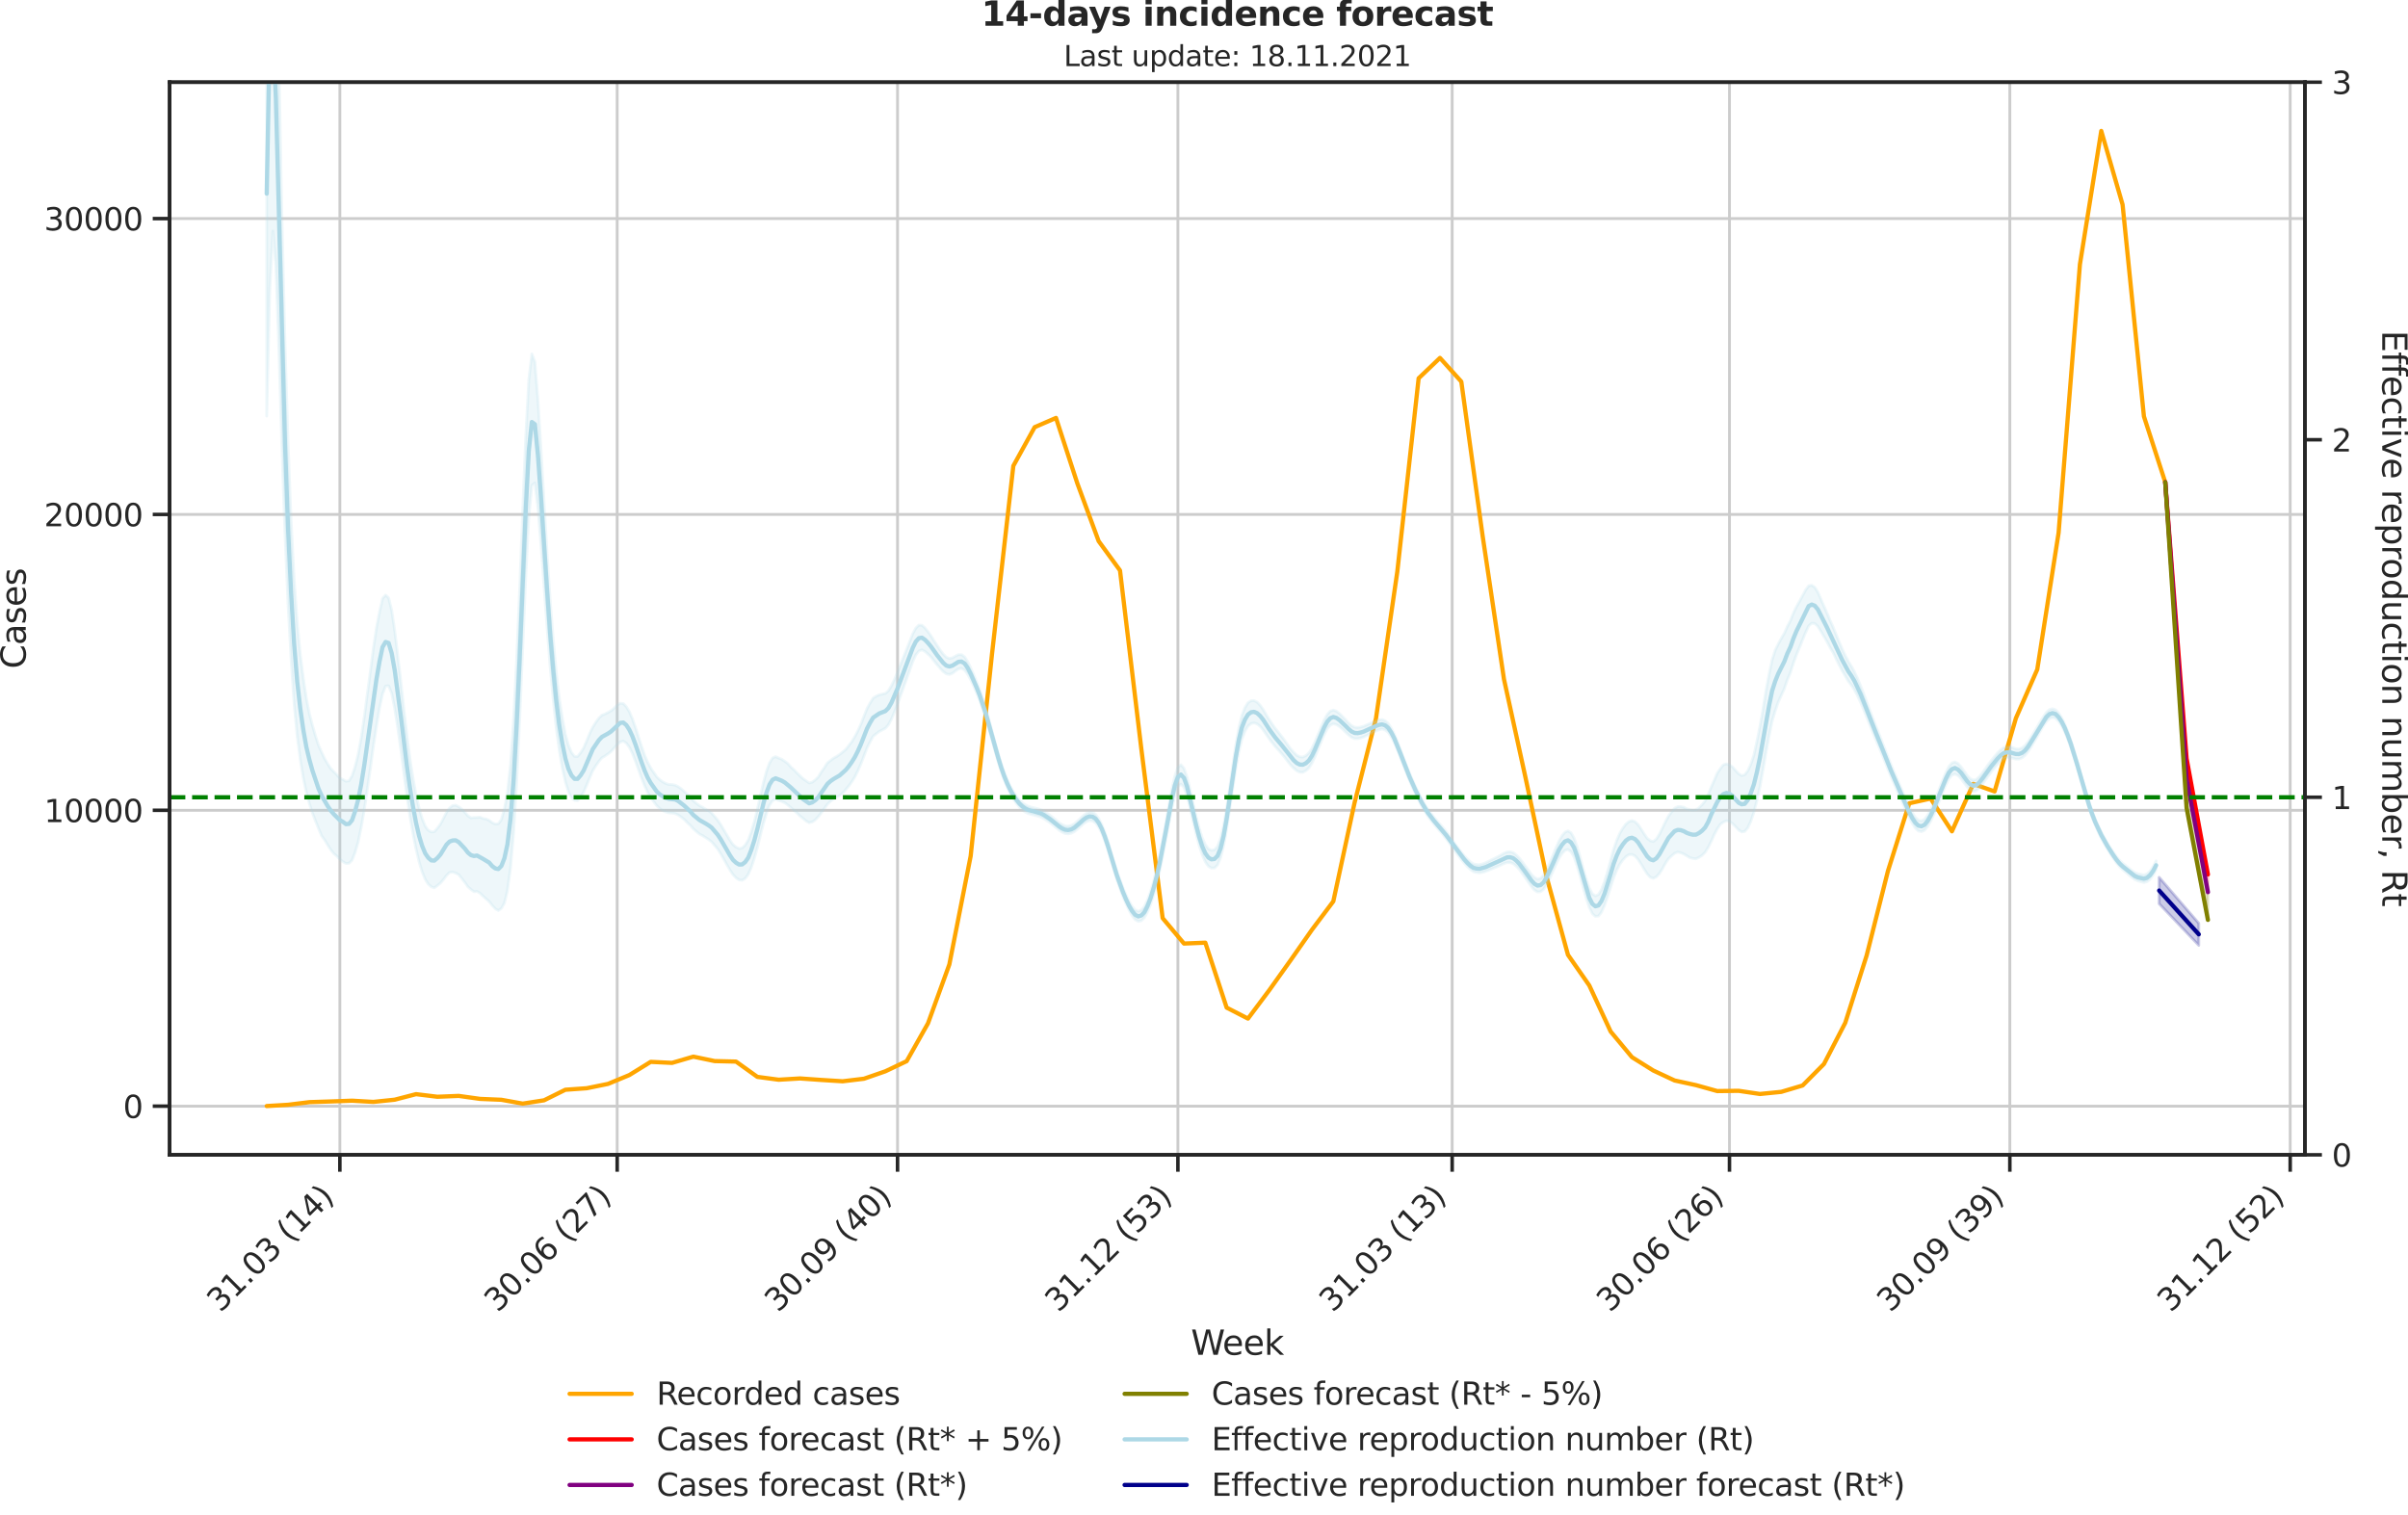 <?xml version="1.0" encoding="utf-8" standalone="no"?>
<!DOCTYPE svg PUBLIC "-//W3C//DTD SVG 1.1//EN"
  "http://www.w3.org/Graphics/SVG/1.1/DTD/svg11.dtd">
<svg height="536.657pt" version="1.1" viewBox="0 0 853.09 536.657" width="853.09pt" xmlns="http://www.w3.org/2000/svg" xmlns:xlink="http://www.w3.org/1999/xlink">
 <defs>
  <style type="text/css">*{stroke-linecap:butt;stroke-linejoin:round;}</style>
 </defs>
 <g id="figure_1">
  <g id="patch_1">
   <path d="M 0 536.657 
L 853.09 536.657 
L 853.09 0 
L 0 0 
z
" style="fill:none;"/>
  </g>
  <g id="axes_1">
   <g id="patch_2">
    <path d="M 60.108 409.147 
L 816.591 409.147 
L 816.591 29.118 
L 60.108 29.118 
z
" style="fill:none;"/>
   </g>
   <g id="matplotlib.axis_1">
    <g id="xtick_1">
     <g id="line2d_1">
      <path clip-path="url(#p457aaa0e0d)" d="M 120.404 409.147 
L 120.404 29.118 
" style="fill:none;stroke:#cccccc;stroke-linecap:round;"/>
     </g>
     <g id="line2d_2">
      <defs>
       <path d="M 0 0 
L 0 6 
" id="m9444613dcb" style="stroke:#262626;stroke-width:1.25;"/>
      </defs>
      <g>
       <use style="fill:#262626;stroke:#262626;stroke-width:1.25;" x="120.404" xlink:href="#m9444613dcb" y="409.147"/>
      </g>
     </g>
     <g id="text_1">
      <!-- 31.03 (14) -->
      <g style="fill:#262626;" transform="translate(78.08 465.264)rotate(-45)scale(0.11 -0.11)">
       <defs>
        <path d="M 2597 2516 
Q 3050 2419 3304 2112 
Q 3559 1806 3559 1356 
Q 3559 666 3084 287 
Q 2609 -91 1734 -91 
Q 1441 -91 1130 -33 
Q 819 25 488 141 
L 488 750 
Q 750 597 1062 519 
Q 1375 441 1716 441 
Q 2309 441 2620 675 
Q 2931 909 2931 1356 
Q 2931 1769 2642 2001 
Q 2353 2234 1838 2234 
L 1294 2234 
L 1294 2753 
L 1863 2753 
Q 2328 2753 2575 2939 
Q 2822 3125 2822 3475 
Q 2822 3834 2567 4026 
Q 2313 4219 1838 4219 
Q 1578 4219 1281 4162 
Q 984 4106 628 3988 
L 628 4550 
Q 988 4650 1302 4700 
Q 1616 4750 1894 4750 
Q 2613 4750 3031 4423 
Q 3450 4097 3450 3541 
Q 3450 3153 3228 2886 
Q 3006 2619 2597 2516 
z
" id="DejaVuSans-33" transform="scale(0.016)"/>
        <path d="M 794 531 
L 1825 531 
L 1825 4091 
L 703 3866 
L 703 4441 
L 1819 4666 
L 2450 4666 
L 2450 531 
L 3481 531 
L 3481 0 
L 794 0 
L 794 531 
z
" id="DejaVuSans-31" transform="scale(0.016)"/>
        <path d="M 684 794 
L 1344 794 
L 1344 0 
L 684 0 
L 684 794 
z
" id="DejaVuSans-2e" transform="scale(0.016)"/>
        <path d="M 2034 4250 
Q 1547 4250 1301 3770 
Q 1056 3291 1056 2328 
Q 1056 1369 1301 889 
Q 1547 409 2034 409 
Q 2525 409 2770 889 
Q 3016 1369 3016 2328 
Q 3016 3291 2770 3770 
Q 2525 4250 2034 4250 
z
M 2034 4750 
Q 2819 4750 3233 4129 
Q 3647 3509 3647 2328 
Q 3647 1150 3233 529 
Q 2819 -91 2034 -91 
Q 1250 -91 836 529 
Q 422 1150 422 2328 
Q 422 3509 836 4129 
Q 1250 4750 2034 4750 
z
" id="DejaVuSans-30" transform="scale(0.016)"/>
        <path id="DejaVuSans-20" transform="scale(0.016)"/>
        <path d="M 1984 4856 
Q 1566 4138 1362 3434 
Q 1159 2731 1159 2009 
Q 1159 1288 1364 580 
Q 1569 -128 1984 -844 
L 1484 -844 
Q 1016 -109 783 600 
Q 550 1309 550 2009 
Q 550 2706 781 3412 
Q 1013 4119 1484 4856 
L 1984 4856 
z
" id="DejaVuSans-28" transform="scale(0.016)"/>
        <path d="M 2419 4116 
L 825 1625 
L 2419 1625 
L 2419 4116 
z
M 2253 4666 
L 3047 4666 
L 3047 1625 
L 3713 1625 
L 3713 1100 
L 3047 1100 
L 3047 0 
L 2419 0 
L 2419 1100 
L 313 1100 
L 313 1709 
L 2253 4666 
z
" id="DejaVuSans-34" transform="scale(0.016)"/>
        <path d="M 513 4856 
L 1013 4856 
Q 1481 4119 1714 3412 
Q 1947 2706 1947 2009 
Q 1947 1309 1714 600 
Q 1481 -109 1013 -844 
L 513 -844 
Q 928 -128 1133 580 
Q 1338 1288 1338 2009 
Q 1338 2731 1133 3434 
Q 928 4138 513 4856 
z
" id="DejaVuSans-29" transform="scale(0.016)"/>
       </defs>
       <use xlink:href="#DejaVuSans-33"/>
       <use x="63.623" xlink:href="#DejaVuSans-31"/>
       <use x="127.246" xlink:href="#DejaVuSans-2e"/>
       <use x="159.033" xlink:href="#DejaVuSans-30"/>
       <use x="222.656" xlink:href="#DejaVuSans-33"/>
       <use x="286.279" xlink:href="#DejaVuSans-20"/>
       <use x="318.066" xlink:href="#DejaVuSans-28"/>
       <use x="357.08" xlink:href="#DejaVuSans-31"/>
       <use x="420.703" xlink:href="#DejaVuSans-34"/>
       <use x="484.326" xlink:href="#DejaVuSans-29"/>
      </g>
     </g>
    </g>
    <g id="xtick_2">
     <g id="line2d_3">
      <path clip-path="url(#p457aaa0e0d)" d="M 218.648 409.147 
L 218.648 29.118 
" style="fill:none;stroke:#cccccc;stroke-linecap:round;"/>
     </g>
     <g id="line2d_4">
      <g>
       <use style="fill:#262626;stroke:#262626;stroke-width:1.25;" x="218.648" xlink:href="#m9444613dcb" y="409.147"/>
      </g>
     </g>
     <g id="text_2">
      <!-- 30.06 (27) -->
      <g style="fill:#262626;" transform="translate(176.324 465.264)rotate(-45)scale(0.11 -0.11)">
       <defs>
        <path d="M 2113 2584 
Q 1688 2584 1439 2293 
Q 1191 2003 1191 1497 
Q 1191 994 1439 701 
Q 1688 409 2113 409 
Q 2538 409 2786 701 
Q 3034 994 3034 1497 
Q 3034 2003 2786 2293 
Q 2538 2584 2113 2584 
z
M 3366 4563 
L 3366 3988 
Q 3128 4100 2886 4159 
Q 2644 4219 2406 4219 
Q 1781 4219 1451 3797 
Q 1122 3375 1075 2522 
Q 1259 2794 1537 2939 
Q 1816 3084 2150 3084 
Q 2853 3084 3261 2657 
Q 3669 2231 3669 1497 
Q 3669 778 3244 343 
Q 2819 -91 2113 -91 
Q 1303 -91 875 529 
Q 447 1150 447 2328 
Q 447 3434 972 4092 
Q 1497 4750 2381 4750 
Q 2619 4750 2861 4703 
Q 3103 4656 3366 4563 
z
" id="DejaVuSans-36" transform="scale(0.016)"/>
        <path d="M 1228 531 
L 3431 531 
L 3431 0 
L 469 0 
L 469 531 
Q 828 903 1448 1529 
Q 2069 2156 2228 2338 
Q 2531 2678 2651 2914 
Q 2772 3150 2772 3378 
Q 2772 3750 2511 3984 
Q 2250 4219 1831 4219 
Q 1534 4219 1204 4116 
Q 875 4013 500 3803 
L 500 4441 
Q 881 4594 1212 4672 
Q 1544 4750 1819 4750 
Q 2544 4750 2975 4387 
Q 3406 4025 3406 3419 
Q 3406 3131 3298 2873 
Q 3191 2616 2906 2266 
Q 2828 2175 2409 1742 
Q 1991 1309 1228 531 
z
" id="DejaVuSans-32" transform="scale(0.016)"/>
        <path d="M 525 4666 
L 3525 4666 
L 3525 4397 
L 1831 0 
L 1172 0 
L 2766 4134 
L 525 4134 
L 525 4666 
z
" id="DejaVuSans-37" transform="scale(0.016)"/>
       </defs>
       <use xlink:href="#DejaVuSans-33"/>
       <use x="63.623" xlink:href="#DejaVuSans-30"/>
       <use x="127.246" xlink:href="#DejaVuSans-2e"/>
       <use x="159.033" xlink:href="#DejaVuSans-30"/>
       <use x="222.656" xlink:href="#DejaVuSans-36"/>
       <use x="286.279" xlink:href="#DejaVuSans-20"/>
       <use x="318.066" xlink:href="#DejaVuSans-28"/>
       <use x="357.08" xlink:href="#DejaVuSans-32"/>
       <use x="420.703" xlink:href="#DejaVuSans-37"/>
       <use x="484.326" xlink:href="#DejaVuSans-29"/>
      </g>
     </g>
    </g>
    <g id="xtick_3">
     <g id="line2d_5">
      <path clip-path="url(#p457aaa0e0d)" d="M 317.973 409.147 
L 317.973 29.118 
" style="fill:none;stroke:#cccccc;stroke-linecap:round;"/>
     </g>
     <g id="line2d_6">
      <g>
       <use style="fill:#262626;stroke:#262626;stroke-width:1.25;" x="317.973" xlink:href="#m9444613dcb" y="409.147"/>
      </g>
     </g>
     <g id="text_3">
      <!-- 30.09 (40) -->
      <g style="fill:#262626;" transform="translate(275.648 465.264)rotate(-45)scale(0.11 -0.11)">
       <defs>
        <path d="M 703 97 
L 703 672 
Q 941 559 1184 500 
Q 1428 441 1663 441 
Q 2288 441 2617 861 
Q 2947 1281 2994 2138 
Q 2813 1869 2534 1725 
Q 2256 1581 1919 1581 
Q 1219 1581 811 2004 
Q 403 2428 403 3163 
Q 403 3881 828 4315 
Q 1253 4750 1959 4750 
Q 2769 4750 3195 4129 
Q 3622 3509 3622 2328 
Q 3622 1225 3098 567 
Q 2575 -91 1691 -91 
Q 1453 -91 1209 -44 
Q 966 3 703 97 
z
M 1959 2075 
Q 2384 2075 2632 2365 
Q 2881 2656 2881 3163 
Q 2881 3666 2632 3958 
Q 2384 4250 1959 4250 
Q 1534 4250 1286 3958 
Q 1038 3666 1038 3163 
Q 1038 2656 1286 2365 
Q 1534 2075 1959 2075 
z
" id="DejaVuSans-39" transform="scale(0.016)"/>
       </defs>
       <use xlink:href="#DejaVuSans-33"/>
       <use x="63.623" xlink:href="#DejaVuSans-30"/>
       <use x="127.246" xlink:href="#DejaVuSans-2e"/>
       <use x="159.033" xlink:href="#DejaVuSans-30"/>
       <use x="222.656" xlink:href="#DejaVuSans-39"/>
       <use x="286.279" xlink:href="#DejaVuSans-20"/>
       <use x="318.066" xlink:href="#DejaVuSans-28"/>
       <use x="357.08" xlink:href="#DejaVuSans-34"/>
       <use x="420.703" xlink:href="#DejaVuSans-30"/>
       <use x="484.326" xlink:href="#DejaVuSans-29"/>
      </g>
     </g>
    </g>
    <g id="xtick_4">
     <g id="line2d_7">
      <path clip-path="url(#p457aaa0e0d)" d="M 417.297 409.147 
L 417.297 29.118 
" style="fill:none;stroke:#cccccc;stroke-linecap:round;"/>
     </g>
     <g id="line2d_8">
      <g>
       <use style="fill:#262626;stroke:#262626;stroke-width:1.25;" x="417.297" xlink:href="#m9444613dcb" y="409.147"/>
      </g>
     </g>
     <g id="text_4">
      <!-- 31.12 (53) -->
      <g style="fill:#262626;" transform="translate(374.973 465.264)rotate(-45)scale(0.11 -0.11)">
       <defs>
        <path d="M 691 4666 
L 3169 4666 
L 3169 4134 
L 1269 4134 
L 1269 2991 
Q 1406 3038 1543 3061 
Q 1681 3084 1819 3084 
Q 2600 3084 3056 2656 
Q 3513 2228 3513 1497 
Q 3513 744 3044 326 
Q 2575 -91 1722 -91 
Q 1428 -91 1123 -41 
Q 819 9 494 109 
L 494 744 
Q 775 591 1075 516 
Q 1375 441 1709 441 
Q 2250 441 2565 725 
Q 2881 1009 2881 1497 
Q 2881 1984 2565 2268 
Q 2250 2553 1709 2553 
Q 1456 2553 1204 2497 
Q 953 2441 691 2322 
L 691 4666 
z
" id="DejaVuSans-35" transform="scale(0.016)"/>
       </defs>
       <use xlink:href="#DejaVuSans-33"/>
       <use x="63.623" xlink:href="#DejaVuSans-31"/>
       <use x="127.246" xlink:href="#DejaVuSans-2e"/>
       <use x="159.033" xlink:href="#DejaVuSans-31"/>
       <use x="222.656" xlink:href="#DejaVuSans-32"/>
       <use x="286.279" xlink:href="#DejaVuSans-20"/>
       <use x="318.066" xlink:href="#DejaVuSans-28"/>
       <use x="357.08" xlink:href="#DejaVuSans-35"/>
       <use x="420.703" xlink:href="#DejaVuSans-33"/>
       <use x="484.326" xlink:href="#DejaVuSans-29"/>
      </g>
     </g>
    </g>
    <g id="xtick_5">
     <g id="line2d_9">
      <path clip-path="url(#p457aaa0e0d)" d="M 514.462 409.147 
L 514.462 29.118 
" style="fill:none;stroke:#cccccc;stroke-linecap:round;"/>
     </g>
     <g id="line2d_10">
      <g>
       <use style="fill:#262626;stroke:#262626;stroke-width:1.25;" x="514.462" xlink:href="#m9444613dcb" y="409.147"/>
      </g>
     </g>
     <g id="text_5">
      <!-- 31.03 (13) -->
      <g style="fill:#262626;" transform="translate(472.138 465.264)rotate(-45)scale(0.11 -0.11)">
       <use xlink:href="#DejaVuSans-33"/>
       <use x="63.623" xlink:href="#DejaVuSans-31"/>
       <use x="127.246" xlink:href="#DejaVuSans-2e"/>
       <use x="159.033" xlink:href="#DejaVuSans-30"/>
       <use x="222.656" xlink:href="#DejaVuSans-33"/>
       <use x="286.279" xlink:href="#DejaVuSans-20"/>
       <use x="318.066" xlink:href="#DejaVuSans-28"/>
       <use x="357.08" xlink:href="#DejaVuSans-31"/>
       <use x="420.703" xlink:href="#DejaVuSans-33"/>
       <use x="484.326" xlink:href="#DejaVuSans-29"/>
      </g>
     </g>
    </g>
    <g id="xtick_6">
     <g id="line2d_11">
      <path clip-path="url(#p457aaa0e0d)" d="M 612.706 409.147 
L 612.706 29.118 
" style="fill:none;stroke:#cccccc;stroke-linecap:round;"/>
     </g>
     <g id="line2d_12">
      <g>
       <use style="fill:#262626;stroke:#262626;stroke-width:1.25;" x="612.706" xlink:href="#m9444613dcb" y="409.147"/>
      </g>
     </g>
     <g id="text_6">
      <!-- 30.06 (26) -->
      <g style="fill:#262626;" transform="translate(570.382 465.264)rotate(-45)scale(0.11 -0.11)">
       <use xlink:href="#DejaVuSans-33"/>
       <use x="63.623" xlink:href="#DejaVuSans-30"/>
       <use x="127.246" xlink:href="#DejaVuSans-2e"/>
       <use x="159.033" xlink:href="#DejaVuSans-30"/>
       <use x="222.656" xlink:href="#DejaVuSans-36"/>
       <use x="286.279" xlink:href="#DejaVuSans-20"/>
       <use x="318.066" xlink:href="#DejaVuSans-28"/>
       <use x="357.08" xlink:href="#DejaVuSans-32"/>
       <use x="420.703" xlink:href="#DejaVuSans-36"/>
       <use x="484.326" xlink:href="#DejaVuSans-29"/>
      </g>
     </g>
    </g>
    <g id="xtick_7">
     <g id="line2d_13">
      <path clip-path="url(#p457aaa0e0d)" d="M 712.031 409.147 
L 712.031 29.118 
" style="fill:none;stroke:#cccccc;stroke-linecap:round;"/>
     </g>
     <g id="line2d_14">
      <g>
       <use style="fill:#262626;stroke:#262626;stroke-width:1.25;" x="712.031" xlink:href="#m9444613dcb" y="409.147"/>
      </g>
     </g>
     <g id="text_7">
      <!-- 30.09 (39) -->
      <g style="fill:#262626;" transform="translate(669.706 465.264)rotate(-45)scale(0.11 -0.11)">
       <use xlink:href="#DejaVuSans-33"/>
       <use x="63.623" xlink:href="#DejaVuSans-30"/>
       <use x="127.246" xlink:href="#DejaVuSans-2e"/>
       <use x="159.033" xlink:href="#DejaVuSans-30"/>
       <use x="222.656" xlink:href="#DejaVuSans-39"/>
       <use x="286.279" xlink:href="#DejaVuSans-20"/>
       <use x="318.066" xlink:href="#DejaVuSans-28"/>
       <use x="357.08" xlink:href="#DejaVuSans-33"/>
       <use x="420.703" xlink:href="#DejaVuSans-39"/>
       <use x="484.326" xlink:href="#DejaVuSans-29"/>
      </g>
     </g>
    </g>
    <g id="xtick_8">
     <g id="line2d_15">
      <path clip-path="url(#p457aaa0e0d)" d="M 811.355 409.147 
L 811.355 29.118 
" style="fill:none;stroke:#cccccc;stroke-linecap:round;"/>
     </g>
     <g id="line2d_16">
      <g>
       <use style="fill:#262626;stroke:#262626;stroke-width:1.25;" x="811.355" xlink:href="#m9444613dcb" y="409.147"/>
      </g>
     </g>
     <g id="text_8">
      <!-- 31.12 (52) -->
      <g style="fill:#262626;" transform="translate(769.031 465.264)rotate(-45)scale(0.11 -0.11)">
       <use xlink:href="#DejaVuSans-33"/>
       <use x="63.623" xlink:href="#DejaVuSans-31"/>
       <use x="127.246" xlink:href="#DejaVuSans-2e"/>
       <use x="159.033" xlink:href="#DejaVuSans-31"/>
       <use x="222.656" xlink:href="#DejaVuSans-32"/>
       <use x="286.279" xlink:href="#DejaVuSans-20"/>
       <use x="318.066" xlink:href="#DejaVuSans-28"/>
       <use x="357.08" xlink:href="#DejaVuSans-35"/>
       <use x="420.703" xlink:href="#DejaVuSans-32"/>
       <use x="484.326" xlink:href="#DejaVuSans-29"/>
      </g>
     </g>
    </g>
    <g id="text_9">
     <!-- Week -->
     <g style="fill:#262626;" transform="translate(421.911 479.999)scale(0.12 -0.12)">
      <defs>
       <path d="M 213 4666 
L 850 4666 
L 1831 722 
L 2809 4666 
L 3519 4666 
L 4500 722 
L 5478 4666 
L 6119 4666 
L 4947 0 
L 4153 0 
L 3169 4050 
L 2175 0 
L 1381 0 
L 213 4666 
z
" id="DejaVuSans-57" transform="scale(0.016)"/>
       <path d="M 3597 1894 
L 3597 1613 
L 953 1613 
Q 991 1019 1311 708 
Q 1631 397 2203 397 
Q 2534 397 2845 478 
Q 3156 559 3463 722 
L 3463 178 
Q 3153 47 2828 -22 
Q 2503 -91 2169 -91 
Q 1331 -91 842 396 
Q 353 884 353 1716 
Q 353 2575 817 3079 
Q 1281 3584 2069 3584 
Q 2775 3584 3186 3129 
Q 3597 2675 3597 1894 
z
M 3022 2063 
Q 3016 2534 2758 2815 
Q 2500 3097 2075 3097 
Q 1594 3097 1305 2825 
Q 1016 2553 972 2059 
L 3022 2063 
z
" id="DejaVuSans-65" transform="scale(0.016)"/>
       <path d="M 581 4863 
L 1159 4863 
L 1159 1991 
L 2875 3500 
L 3609 3500 
L 1753 1863 
L 3688 0 
L 2938 0 
L 1159 1709 
L 1159 0 
L 581 0 
L 581 4863 
z
" id="DejaVuSans-6b" transform="scale(0.016)"/>
      </defs>
      <use xlink:href="#DejaVuSans-57"/>
      <use x="93.002" xlink:href="#DejaVuSans-65"/>
      <use x="154.525" xlink:href="#DejaVuSans-65"/>
      <use x="216.049" xlink:href="#DejaVuSans-6b"/>
     </g>
    </g>
   </g>
   <g id="matplotlib.axis_2">
    <g id="ytick_1">
     <g id="line2d_17">
      <path clip-path="url(#p457aaa0e0d)" d="M 60.108 391.915 
L 816.591 391.915 
" style="fill:none;stroke:#cccccc;stroke-linecap:round;"/>
     </g>
     <g id="line2d_18">
      <defs>
       <path d="M 0 0 
L -6 0 
" id="m3341d2f263" style="stroke:#262626;stroke-width:1.25;"/>
      </defs>
      <g>
       <use style="fill:#262626;stroke:#262626;stroke-width:1.25;" x="60.108" xlink:href="#m3341d2f263" y="391.915"/>
      </g>
     </g>
     <g id="text_10">
      <!-- 0 -->
      <g style="fill:#262626;" transform="translate(43.609 396.094)scale(0.11 -0.11)">
       <use xlink:href="#DejaVuSans-30"/>
      </g>
     </g>
    </g>
    <g id="ytick_2">
     <g id="line2d_19">
      <path clip-path="url(#p457aaa0e0d)" d="M 60.108 287.09 
L 816.591 287.09 
" style="fill:none;stroke:#cccccc;stroke-linecap:round;"/>
     </g>
     <g id="line2d_20">
      <g>
       <use style="fill:#262626;stroke:#262626;stroke-width:1.25;" x="60.108" xlink:href="#m3341d2f263" y="287.09"/>
      </g>
     </g>
     <g id="text_11">
      <!-- 10000 -->
      <g style="fill:#262626;" transform="translate(15.614 291.269)scale(0.11 -0.11)">
       <use xlink:href="#DejaVuSans-31"/>
       <use x="63.623" xlink:href="#DejaVuSans-30"/>
       <use x="127.246" xlink:href="#DejaVuSans-30"/>
       <use x="190.869" xlink:href="#DejaVuSans-30"/>
       <use x="254.492" xlink:href="#DejaVuSans-30"/>
      </g>
     </g>
    </g>
    <g id="ytick_3">
     <g id="line2d_21">
      <path clip-path="url(#p457aaa0e0d)" d="M 60.108 182.266 
L 816.591 182.266 
" style="fill:none;stroke:#cccccc;stroke-linecap:round;"/>
     </g>
     <g id="line2d_22">
      <g>
       <use style="fill:#262626;stroke:#262626;stroke-width:1.25;" x="60.108" xlink:href="#m3341d2f263" y="182.266"/>
      </g>
     </g>
     <g id="text_12">
      <!-- 20000 -->
      <g style="fill:#262626;" transform="translate(15.614 186.445)scale(0.11 -0.11)">
       <use xlink:href="#DejaVuSans-32"/>
       <use x="63.623" xlink:href="#DejaVuSans-30"/>
       <use x="127.246" xlink:href="#DejaVuSans-30"/>
       <use x="190.869" xlink:href="#DejaVuSans-30"/>
       <use x="254.492" xlink:href="#DejaVuSans-30"/>
      </g>
     </g>
    </g>
    <g id="ytick_4">
     <g id="line2d_23">
      <path clip-path="url(#p457aaa0e0d)" d="M 60.108 77.441 
L 816.591 77.441 
" style="fill:none;stroke:#cccccc;stroke-linecap:round;"/>
     </g>
     <g id="line2d_24">
      <g>
       <use style="fill:#262626;stroke:#262626;stroke-width:1.25;" x="60.108" xlink:href="#m3341d2f263" y="77.441"/>
      </g>
     </g>
     <g id="text_13">
      <!-- 30000 -->
      <g style="fill:#262626;" transform="translate(15.614 81.62)scale(0.11 -0.11)">
       <use xlink:href="#DejaVuSans-33"/>
       <use x="63.623" xlink:href="#DejaVuSans-30"/>
       <use x="127.246" xlink:href="#DejaVuSans-30"/>
       <use x="190.869" xlink:href="#DejaVuSans-30"/>
       <use x="254.492" xlink:href="#DejaVuSans-30"/>
      </g>
     </g>
    </g>
    <g id="text_14">
     <!-- Cases -->
     <g style="fill:#262626;" transform="translate(9.118 236.942)rotate(-90)scale(0.12 -0.12)">
      <defs>
       <path d="M 4122 4306 
L 4122 3641 
Q 3803 3938 3442 4084 
Q 3081 4231 2675 4231 
Q 1875 4231 1450 3742 
Q 1025 3253 1025 2328 
Q 1025 1406 1450 917 
Q 1875 428 2675 428 
Q 3081 428 3442 575 
Q 3803 722 4122 1019 
L 4122 359 
Q 3791 134 3420 21 
Q 3050 -91 2638 -91 
Q 1578 -91 968 557 
Q 359 1206 359 2328 
Q 359 3453 968 4101 
Q 1578 4750 2638 4750 
Q 3056 4750 3426 4639 
Q 3797 4528 4122 4306 
z
" id="DejaVuSans-43" transform="scale(0.016)"/>
       <path d="M 2194 1759 
Q 1497 1759 1228 1600 
Q 959 1441 959 1056 
Q 959 750 1161 570 
Q 1363 391 1709 391 
Q 2188 391 2477 730 
Q 2766 1069 2766 1631 
L 2766 1759 
L 2194 1759 
z
M 3341 1997 
L 3341 0 
L 2766 0 
L 2766 531 
Q 2569 213 2275 61 
Q 1981 -91 1556 -91 
Q 1019 -91 701 211 
Q 384 513 384 1019 
Q 384 1609 779 1909 
Q 1175 2209 1959 2209 
L 2766 2209 
L 2766 2266 
Q 2766 2663 2505 2880 
Q 2244 3097 1772 3097 
Q 1472 3097 1187 3025 
Q 903 2953 641 2809 
L 641 3341 
Q 956 3463 1253 3523 
Q 1550 3584 1831 3584 
Q 2591 3584 2966 3190 
Q 3341 2797 3341 1997 
z
" id="DejaVuSans-61" transform="scale(0.016)"/>
       <path d="M 2834 3397 
L 2834 2853 
Q 2591 2978 2328 3040 
Q 2066 3103 1784 3103 
Q 1356 3103 1142 2972 
Q 928 2841 928 2578 
Q 928 2378 1081 2264 
Q 1234 2150 1697 2047 
L 1894 2003 
Q 2506 1872 2764 1633 
Q 3022 1394 3022 966 
Q 3022 478 2636 193 
Q 2250 -91 1575 -91 
Q 1294 -91 989 -36 
Q 684 19 347 128 
L 347 722 
Q 666 556 975 473 
Q 1284 391 1588 391 
Q 1994 391 2212 530 
Q 2431 669 2431 922 
Q 2431 1156 2273 1281 
Q 2116 1406 1581 1522 
L 1381 1569 
Q 847 1681 609 1914 
Q 372 2147 372 2553 
Q 372 3047 722 3315 
Q 1072 3584 1716 3584 
Q 2034 3584 2315 3537 
Q 2597 3491 2834 3397 
z
" id="DejaVuSans-73" transform="scale(0.016)"/>
      </defs>
      <use xlink:href="#DejaVuSans-43"/>
      <use x="69.824" xlink:href="#DejaVuSans-61"/>
      <use x="131.104" xlink:href="#DejaVuSans-73"/>
      <use x="183.203" xlink:href="#DejaVuSans-65"/>
      <use x="244.727" xlink:href="#DejaVuSans-73"/>
     </g>
    </g>
   </g>
   <g id="PolyCollection_1">
    <defs>
     <path d="M 767.091 -365.792 
L 767.091 -365.792 
L 774.648 -267.911 
L 782.205 -226.833 
L 782.205 -220.577 
L 782.205 -220.577 
L 774.648 -260.647 
L 767.091 -365.792 
z
" id="m5e48578b5e" style="stroke:#ff0000;stroke-opacity:0.2;"/>
    </defs>
    <g clip-path="url(#p457aaa0e0d)">
     <use style="fill:#ff0000;fill-opacity:0.2;stroke:#ff0000;stroke-opacity:0.2;" x="0" xlink:href="#m5e48578b5e" y="536.657"/>
    </g>
   </g>
   <g id="PolyCollection_2">
    <defs>
     <path d="M 767.091 -365.792 
L 767.091 -365.792 
L 774.648 -260.647 
L 782.205 -220.577 
L 782.205 -210.745 
L 782.205 -210.745 
L 774.648 -250.447 
L 767.091 -365.792 
z
" id="me4cef8415c" style="stroke:#808000;stroke-opacity:0.2;"/>
    </defs>
    <g clip-path="url(#p457aaa0e0d)">
     <use style="fill:#808000;fill-opacity:0.2;stroke:#808000;stroke-opacity:0.2;" x="0" xlink:href="#me4cef8415c" y="536.657"/>
    </g>
   </g>
   <g id="line2d_25">
    <path clip-path="url(#p457aaa0e0d)" d="M 94.493 391.873 
L 102.05 391.422 
L 109.608 390.489 
L 117.165 390.248 
L 124.722 389.975 
L 132.28 390.405 
L 139.837 389.619 
L 147.394 387.659 
L 154.951 388.581 
L 162.509 388.277 
L 170.066 389.336 
L 177.623 389.651 
L 185.18 391.013 
L 192.738 389.839 
L 200.295 386.097 
L 207.852 385.562 
L 215.41 384.021 
L 222.967 380.887 
L 230.524 376.212 
L 238.081 376.579 
L 245.639 374.367 
L 253.196 375.939 
L 260.753 376.118 
L 268.311 381.537 
L 275.868 382.543 
L 283.425 382.093 
L 290.982 382.627 
L 298.54 383.099 
L 306.097 382.187 
L 313.654 379.566 
L 321.211 375.971 
L 328.769 362.553 
L 336.326 341.714 
L 343.883 303.296 
L 351.441 231.722 
L 358.998 165.064 
L 366.555 151.342 
L 374.112 148.072 
L 381.67 171.259 
L 389.227 191.731 
L 396.784 202.098 
L 404.341 265.318 
L 411.899 325.299 
L 419.456 334.303 
L 427.013 333.989 
L 434.571 357.008 
L 442.128 360.887 
L 449.685 350.803 
L 457.242 340.194 
L 464.8 329.397 
L 472.357 319.345 
L 479.914 284.291 
L 487.472 254.542 
L 495.029 202.528 
L 502.586 134.025 
L 510.143 126.814 
L 517.701 135.21 
L 525.258 189.897 
L 532.815 240.632 
L 540.372 275.172 
L 547.93 310.718 
L 555.487 338.297 
L 563.044 349.146 
L 570.602 365.457 
L 578.159 374.556 
L 585.716 379.283 
L 593.273 382.816 
L 600.831 384.462 
L 608.388 386.569 
L 615.945 386.474 
L 623.503 387.596 
L 631.06 386.841 
L 638.617 384.588 
L 646.174 376.977 
L 653.732 362.365 
L 661.289 338.57 
L 668.846 308.59 
L 676.403 284.606 
L 683.961 282.929 
L 691.518 294.533 
L 699.075 277.729 
L 706.633 280.413 
L 714.19 254.427 
L 721.747 237.194 
L 729.304 188.786 
L 736.862 93.647 
L 744.419 46.392 
L 751.976 72.504 
L 759.534 147.537 
L 767.091 170.865 
" style="fill:none;stroke:#ffa500;stroke-linecap:round;stroke-width:1.5;"/>
   </g>
   <g id="line2d_26">
    <path clip-path="url(#p457aaa0e0d)" d="M 767.091 170.865 
L 774.648 268.746 
L 782.205 309.824 
" style="fill:none;stroke:#ff0000;stroke-linecap:round;stroke-width:1.5;"/>
   </g>
   <g id="line2d_27">
    <path clip-path="url(#p457aaa0e0d)" d="M 767.091 170.865 
L 774.648 276.01 
L 782.205 316.079 
" style="fill:none;stroke:#800080;stroke-linecap:round;stroke-width:1.5;"/>
   </g>
   <g id="line2d_28">
    <path clip-path="url(#p457aaa0e0d)" d="M 767.091 170.865 
L 774.648 286.21 
L 782.205 325.912 
" style="fill:none;stroke:#808000;stroke-linecap:round;stroke-width:1.5;"/>
   </g>
   <g id="patch_3">
    <path d="M 60.108 409.147 
L 60.108 29.118 
" style="fill:none;stroke:#262626;stroke-linecap:square;stroke-linejoin:miter;stroke-width:1.25;"/>
   </g>
   <g id="patch_4">
    <path d="M 816.591 409.147 
L 816.591 29.118 
" style="fill:none;stroke:#262626;stroke-linecap:square;stroke-linejoin:miter;stroke-width:1.25;"/>
   </g>
   <g id="patch_5">
    <path d="M 60.108 409.147 
L 816.591 409.147 
" style="fill:none;stroke:#262626;stroke-linecap:square;stroke-linejoin:miter;stroke-width:1.25;"/>
   </g>
   <g id="patch_6">
    <path d="M 60.108 29.118 
L 816.591 29.118 
" style="fill:none;stroke:#262626;stroke-linecap:square;stroke-linejoin:miter;stroke-width:1.25;"/>
   </g>
   <g id="text_15">
    <!-- Last update: 18.11.2021 -->
    <g style="fill:#262626;" transform="translate(376.85 23.418)scale(0.1 -0.1)">
     <defs>
      <path d="M 628 4666 
L 1259 4666 
L 1259 531 
L 3531 531 
L 3531 0 
L 628 0 
L 628 4666 
z
" id="DejaVuSans-4c" transform="scale(0.016)"/>
      <path d="M 1172 4494 
L 1172 3500 
L 2356 3500 
L 2356 3053 
L 1172 3053 
L 1172 1153 
Q 1172 725 1289 603 
Q 1406 481 1766 481 
L 2356 481 
L 2356 0 
L 1766 0 
Q 1100 0 847 248 
Q 594 497 594 1153 
L 594 3053 
L 172 3053 
L 172 3500 
L 594 3500 
L 594 4494 
L 1172 4494 
z
" id="DejaVuSans-74" transform="scale(0.016)"/>
      <path d="M 544 1381 
L 544 3500 
L 1119 3500 
L 1119 1403 
Q 1119 906 1312 657 
Q 1506 409 1894 409 
Q 2359 409 2629 706 
Q 2900 1003 2900 1516 
L 2900 3500 
L 3475 3500 
L 3475 0 
L 2900 0 
L 2900 538 
Q 2691 219 2414 64 
Q 2138 -91 1772 -91 
Q 1169 -91 856 284 
Q 544 659 544 1381 
z
M 1991 3584 
L 1991 3584 
z
" id="DejaVuSans-75" transform="scale(0.016)"/>
      <path d="M 1159 525 
L 1159 -1331 
L 581 -1331 
L 581 3500 
L 1159 3500 
L 1159 2969 
Q 1341 3281 1617 3432 
Q 1894 3584 2278 3584 
Q 2916 3584 3314 3078 
Q 3713 2572 3713 1747 
Q 3713 922 3314 415 
Q 2916 -91 2278 -91 
Q 1894 -91 1617 61 
Q 1341 213 1159 525 
z
M 3116 1747 
Q 3116 2381 2855 2742 
Q 2594 3103 2138 3103 
Q 1681 3103 1420 2742 
Q 1159 2381 1159 1747 
Q 1159 1113 1420 752 
Q 1681 391 2138 391 
Q 2594 391 2855 752 
Q 3116 1113 3116 1747 
z
" id="DejaVuSans-70" transform="scale(0.016)"/>
      <path d="M 2906 2969 
L 2906 4863 
L 3481 4863 
L 3481 0 
L 2906 0 
L 2906 525 
Q 2725 213 2448 61 
Q 2172 -91 1784 -91 
Q 1150 -91 751 415 
Q 353 922 353 1747 
Q 353 2572 751 3078 
Q 1150 3584 1784 3584 
Q 2172 3584 2448 3432 
Q 2725 3281 2906 2969 
z
M 947 1747 
Q 947 1113 1208 752 
Q 1469 391 1925 391 
Q 2381 391 2643 752 
Q 2906 1113 2906 1747 
Q 2906 2381 2643 2742 
Q 2381 3103 1925 3103 
Q 1469 3103 1208 2742 
Q 947 2381 947 1747 
z
" id="DejaVuSans-64" transform="scale(0.016)"/>
      <path d="M 750 794 
L 1409 794 
L 1409 0 
L 750 0 
L 750 794 
z
M 750 3309 
L 1409 3309 
L 1409 2516 
L 750 2516 
L 750 3309 
z
" id="DejaVuSans-3a" transform="scale(0.016)"/>
      <path d="M 2034 2216 
Q 1584 2216 1326 1975 
Q 1069 1734 1069 1313 
Q 1069 891 1326 650 
Q 1584 409 2034 409 
Q 2484 409 2743 651 
Q 3003 894 3003 1313 
Q 3003 1734 2745 1975 
Q 2488 2216 2034 2216 
z
M 1403 2484 
Q 997 2584 770 2862 
Q 544 3141 544 3541 
Q 544 4100 942 4425 
Q 1341 4750 2034 4750 
Q 2731 4750 3128 4425 
Q 3525 4100 3525 3541 
Q 3525 3141 3298 2862 
Q 3072 2584 2669 2484 
Q 3125 2378 3379 2068 
Q 3634 1759 3634 1313 
Q 3634 634 3220 271 
Q 2806 -91 2034 -91 
Q 1263 -91 848 271 
Q 434 634 434 1313 
Q 434 1759 690 2068 
Q 947 2378 1403 2484 
z
M 1172 3481 
Q 1172 3119 1398 2916 
Q 1625 2713 2034 2713 
Q 2441 2713 2670 2916 
Q 2900 3119 2900 3481 
Q 2900 3844 2670 4047 
Q 2441 4250 2034 4250 
Q 1625 4250 1398 4047 
Q 1172 3844 1172 3481 
z
" id="DejaVuSans-38" transform="scale(0.016)"/>
     </defs>
     <use xlink:href="#DejaVuSans-4c"/>
     <use x="55.713" xlink:href="#DejaVuSans-61"/>
     <use x="116.992" xlink:href="#DejaVuSans-73"/>
     <use x="169.092" xlink:href="#DejaVuSans-74"/>
     <use x="208.301" xlink:href="#DejaVuSans-20"/>
     <use x="240.088" xlink:href="#DejaVuSans-75"/>
     <use x="303.467" xlink:href="#DejaVuSans-70"/>
     <use x="366.943" xlink:href="#DejaVuSans-64"/>
     <use x="430.42" xlink:href="#DejaVuSans-61"/>
     <use x="491.699" xlink:href="#DejaVuSans-74"/>
     <use x="530.908" xlink:href="#DejaVuSans-65"/>
     <use x="592.432" xlink:href="#DejaVuSans-3a"/>
     <use x="626.123" xlink:href="#DejaVuSans-20"/>
     <use x="657.91" xlink:href="#DejaVuSans-31"/>
     <use x="721.533" xlink:href="#DejaVuSans-38"/>
     <use x="785.156" xlink:href="#DejaVuSans-2e"/>
     <use x="816.943" xlink:href="#DejaVuSans-31"/>
     <use x="880.566" xlink:href="#DejaVuSans-31"/>
     <use x="944.189" xlink:href="#DejaVuSans-2e"/>
     <use x="975.977" xlink:href="#DejaVuSans-32"/>
     <use x="1039.6" xlink:href="#DejaVuSans-30"/>
     <use x="1103.223" xlink:href="#DejaVuSans-32"/>
     <use x="1166.846" xlink:href="#DejaVuSans-31"/>
    </g>
   </g>
   <g id="text_16">
    <!-- 14-days incidence forecast -->
    <g style="fill:#262626;" transform="translate(347.685 9.118)scale(0.12 -0.12)">
     <defs>
      <path d="M 750 831 
L 1813 831 
L 1813 3847 
L 722 3622 
L 722 4441 
L 1806 4666 
L 2950 4666 
L 2950 831 
L 4013 831 
L 4013 0 
L 750 0 
L 750 831 
z
" id="DejaVuSans-Bold-31" transform="scale(0.016)"/>
      <path d="M 2356 3675 
L 1038 1722 
L 2356 1722 
L 2356 3675 
z
M 2156 4666 
L 3494 4666 
L 3494 1722 
L 4159 1722 
L 4159 850 
L 3494 850 
L 3494 0 
L 2356 0 
L 2356 850 
L 288 850 
L 288 1881 
L 2156 4666 
z
" id="DejaVuSans-Bold-34" transform="scale(0.016)"/>
      <path d="M 347 2297 
L 2309 2297 
L 2309 1388 
L 347 1388 
L 347 2297 
z
" id="DejaVuSans-Bold-2d" transform="scale(0.016)"/>
      <path d="M 2919 2988 
L 2919 4863 
L 4044 4863 
L 4044 0 
L 2919 0 
L 2919 506 
Q 2688 197 2409 53 
Q 2131 -91 1766 -91 
Q 1119 -91 703 423 
Q 288 938 288 1747 
Q 288 2556 703 3070 
Q 1119 3584 1766 3584 
Q 2128 3584 2408 3439 
Q 2688 3294 2919 2988 
z
M 2181 722 
Q 2541 722 2730 984 
Q 2919 1247 2919 1747 
Q 2919 2247 2730 2509 
Q 2541 2772 2181 2772 
Q 1825 2772 1636 2509 
Q 1447 2247 1447 1747 
Q 1447 1247 1636 984 
Q 1825 722 2181 722 
z
" id="DejaVuSans-Bold-64" transform="scale(0.016)"/>
      <path d="M 2106 1575 
Q 1756 1575 1579 1456 
Q 1403 1338 1403 1106 
Q 1403 894 1545 773 
Q 1688 653 1941 653 
Q 2256 653 2472 879 
Q 2688 1106 2688 1447 
L 2688 1575 
L 2106 1575 
z
M 3816 1997 
L 3816 0 
L 2688 0 
L 2688 519 
Q 2463 200 2181 54 
Q 1900 -91 1497 -91 
Q 953 -91 614 226 
Q 275 544 275 1050 
Q 275 1666 698 1953 
Q 1122 2241 2028 2241 
L 2688 2241 
L 2688 2328 
Q 2688 2594 2478 2717 
Q 2269 2841 1825 2841 
Q 1466 2841 1156 2769 
Q 847 2697 581 2553 
L 581 3406 
Q 941 3494 1303 3539 
Q 1666 3584 2028 3584 
Q 2975 3584 3395 3211 
Q 3816 2838 3816 1997 
z
" id="DejaVuSans-Bold-61" transform="scale(0.016)"/>
      <path d="M 78 3500 
L 1197 3500 
L 2138 1125 
L 2938 3500 
L 4056 3500 
L 2584 -331 
Q 2363 -916 2067 -1148 
Q 1772 -1381 1288 -1381 
L 641 -1381 
L 641 -647 
L 991 -647 
Q 1275 -647 1404 -556 
Q 1534 -466 1606 -231 
L 1638 -134 
L 78 3500 
z
" id="DejaVuSans-Bold-79" transform="scale(0.016)"/>
      <path d="M 3272 3391 
L 3272 2541 
Q 2913 2691 2578 2766 
Q 2244 2841 1947 2841 
Q 1628 2841 1473 2761 
Q 1319 2681 1319 2516 
Q 1319 2381 1436 2309 
Q 1553 2238 1856 2203 
L 2053 2175 
Q 2913 2066 3209 1816 
Q 3506 1566 3506 1031 
Q 3506 472 3093 190 
Q 2681 -91 1863 -91 
Q 1516 -91 1145 -36 
Q 775 19 384 128 
L 384 978 
Q 719 816 1070 734 
Q 1422 653 1784 653 
Q 2113 653 2278 743 
Q 2444 834 2444 1013 
Q 2444 1163 2330 1236 
Q 2216 1309 1875 1350 
L 1678 1375 
Q 931 1469 631 1722 
Q 331 1975 331 2491 
Q 331 3047 712 3315 
Q 1094 3584 1881 3584 
Q 2191 3584 2531 3537 
Q 2872 3491 3272 3391 
z
" id="DejaVuSans-Bold-73" transform="scale(0.016)"/>
      <path id="DejaVuSans-Bold-20" transform="scale(0.016)"/>
      <path d="M 538 3500 
L 1656 3500 
L 1656 0 
L 538 0 
L 538 3500 
z
M 538 4863 
L 1656 4863 
L 1656 3950 
L 538 3950 
L 538 4863 
z
" id="DejaVuSans-Bold-69" transform="scale(0.016)"/>
      <path d="M 4056 2131 
L 4056 0 
L 2931 0 
L 2931 347 
L 2931 1631 
Q 2931 2084 2911 2256 
Q 2891 2428 2841 2509 
Q 2775 2619 2662 2680 
Q 2550 2741 2406 2741 
Q 2056 2741 1856 2470 
Q 1656 2200 1656 1722 
L 1656 0 
L 538 0 
L 538 3500 
L 1656 3500 
L 1656 2988 
Q 1909 3294 2193 3439 
Q 2478 3584 2822 3584 
Q 3428 3584 3742 3212 
Q 4056 2841 4056 2131 
z
" id="DejaVuSans-Bold-6e" transform="scale(0.016)"/>
      <path d="M 3366 3391 
L 3366 2478 
Q 3138 2634 2908 2709 
Q 2678 2784 2431 2784 
Q 1963 2784 1702 2511 
Q 1441 2238 1441 1747 
Q 1441 1256 1702 982 
Q 1963 709 2431 709 
Q 2694 709 2930 787 
Q 3166 866 3366 1019 
L 3366 103 
Q 3103 6 2833 -42 
Q 2563 -91 2291 -91 
Q 1344 -91 809 395 
Q 275 881 275 1747 
Q 275 2613 809 3098 
Q 1344 3584 2291 3584 
Q 2566 3584 2833 3536 
Q 3100 3488 3366 3391 
z
" id="DejaVuSans-Bold-63" transform="scale(0.016)"/>
      <path d="M 4031 1759 
L 4031 1441 
L 1416 1441 
Q 1456 1047 1700 850 
Q 1944 653 2381 653 
Q 2734 653 3104 758 
Q 3475 863 3866 1075 
L 3866 213 
Q 3469 63 3072 -14 
Q 2675 -91 2278 -91 
Q 1328 -91 801 392 
Q 275 875 275 1747 
Q 275 2603 792 3093 
Q 1309 3584 2216 3584 
Q 3041 3584 3536 3087 
Q 4031 2591 4031 1759 
z
M 2881 2131 
Q 2881 2450 2695 2645 
Q 2509 2841 2209 2841 
Q 1884 2841 1681 2658 
Q 1478 2475 1428 2131 
L 2881 2131 
z
" id="DejaVuSans-Bold-65" transform="scale(0.016)"/>
      <path d="M 2841 4863 
L 2841 4128 
L 2222 4128 
Q 1984 4128 1890 4042 
Q 1797 3956 1797 3744 
L 1797 3500 
L 2753 3500 
L 2753 2700 
L 1797 2700 
L 1797 0 
L 678 0 
L 678 2700 
L 122 2700 
L 122 3500 
L 678 3500 
L 678 3744 
Q 678 4316 997 4589 
Q 1316 4863 1984 4863 
L 2841 4863 
z
" id="DejaVuSans-Bold-66" transform="scale(0.016)"/>
      <path d="M 2203 2784 
Q 1831 2784 1636 2517 
Q 1441 2250 1441 1747 
Q 1441 1244 1636 976 
Q 1831 709 2203 709 
Q 2569 709 2762 976 
Q 2956 1244 2956 1747 
Q 2956 2250 2762 2517 
Q 2569 2784 2203 2784 
z
M 2203 3584 
Q 3106 3584 3614 3096 
Q 4122 2609 4122 1747 
Q 4122 884 3614 396 
Q 3106 -91 2203 -91 
Q 1297 -91 786 396 
Q 275 884 275 1747 
Q 275 2609 786 3096 
Q 1297 3584 2203 3584 
z
" id="DejaVuSans-Bold-6f" transform="scale(0.016)"/>
      <path d="M 3138 2547 
Q 2991 2616 2845 2648 
Q 2700 2681 2553 2681 
Q 2122 2681 1889 2404 
Q 1656 2128 1656 1613 
L 1656 0 
L 538 0 
L 538 3500 
L 1656 3500 
L 1656 2925 
Q 1872 3269 2151 3426 
Q 2431 3584 2822 3584 
Q 2878 3584 2943 3579 
Q 3009 3575 3134 3559 
L 3138 2547 
z
" id="DejaVuSans-Bold-72" transform="scale(0.016)"/>
      <path d="M 1759 4494 
L 1759 3500 
L 2913 3500 
L 2913 2700 
L 1759 2700 
L 1759 1216 
Q 1759 972 1856 886 
Q 1953 800 2241 800 
L 2816 800 
L 2816 0 
L 1856 0 
Q 1194 0 917 276 
Q 641 553 641 1216 
L 641 2700 
L 84 2700 
L 84 3500 
L 641 3500 
L 641 4494 
L 1759 4494 
z
" id="DejaVuSans-Bold-74" transform="scale(0.016)"/>
     </defs>
     <use xlink:href="#DejaVuSans-Bold-31"/>
     <use x="69.58" xlink:href="#DejaVuSans-Bold-34"/>
     <use x="139.16" xlink:href="#DejaVuSans-Bold-2d"/>
     <use x="180.664" xlink:href="#DejaVuSans-Bold-64"/>
     <use x="252.246" xlink:href="#DejaVuSans-Bold-61"/>
     <use x="316.602" xlink:href="#DejaVuSans-Bold-79"/>
     <use x="381.787" xlink:href="#DejaVuSans-Bold-73"/>
     <use x="441.309" xlink:href="#DejaVuSans-Bold-20"/>
     <use x="476.123" xlink:href="#DejaVuSans-Bold-69"/>
     <use x="510.4" xlink:href="#DejaVuSans-Bold-6e"/>
     <use x="581.592" xlink:href="#DejaVuSans-Bold-63"/>
     <use x="640.869" xlink:href="#DejaVuSans-Bold-69"/>
     <use x="675.146" xlink:href="#DejaVuSans-Bold-64"/>
     <use x="746.729" xlink:href="#DejaVuSans-Bold-65"/>
     <use x="814.551" xlink:href="#DejaVuSans-Bold-6e"/>
     <use x="885.742" xlink:href="#DejaVuSans-Bold-63"/>
     <use x="945.02" xlink:href="#DejaVuSans-Bold-65"/>
     <use x="1012.842" xlink:href="#DejaVuSans-Bold-20"/>
     <use x="1047.656" xlink:href="#DejaVuSans-Bold-66"/>
     <use x="1091.162" xlink:href="#DejaVuSans-Bold-6f"/>
     <use x="1159.863" xlink:href="#DejaVuSans-Bold-72"/>
     <use x="1209.18" xlink:href="#DejaVuSans-Bold-65"/>
     <use x="1277.002" xlink:href="#DejaVuSans-Bold-63"/>
     <use x="1336.279" xlink:href="#DejaVuSans-Bold-61"/>
     <use x="1403.76" xlink:href="#DejaVuSans-Bold-73"/>
     <use x="1463.281" xlink:href="#DejaVuSans-Bold-74"/>
    </g>
   </g>
  </g>
  <g id="axes_2">
   <g id="matplotlib.axis_3">
    <g id="ytick_5">
     <g id="line2d_29">
      <defs>
       <path d="M 0 0 
L 6 0 
" id="m32ce7bbfaa" style="stroke:#262626;stroke-width:1.25;"/>
      </defs>
      <g>
       <use style="fill:#262626;stroke:#262626;stroke-width:1.25;" x="816.591" xlink:href="#m32ce7bbfaa" y="409.147"/>
      </g>
     </g>
     <g id="text_17">
      <!-- 0 -->
      <g style="fill:#262626;" transform="translate(826.091 413.326)scale(0.11 -0.11)">
       <use xlink:href="#DejaVuSans-30"/>
      </g>
     </g>
    </g>
    <g id="ytick_6">
     <g id="line2d_30">
      <g>
       <use style="fill:#262626;stroke:#262626;stroke-width:1.25;" x="816.591" xlink:href="#m32ce7bbfaa" y="282.471"/>
      </g>
     </g>
     <g id="text_18">
      <!-- 1 -->
      <g style="fill:#262626;" transform="translate(826.091 286.65)scale(0.11 -0.11)">
       <use xlink:href="#DejaVuSans-31"/>
      </g>
     </g>
    </g>
    <g id="ytick_7">
     <g id="line2d_31">
      <g>
       <use style="fill:#262626;stroke:#262626;stroke-width:1.25;" x="816.591" xlink:href="#m32ce7bbfaa" y="155.794"/>
      </g>
     </g>
     <g id="text_19">
      <!-- 2 -->
      <g style="fill:#262626;" transform="translate(826.091 159.974)scale(0.11 -0.11)">
       <use xlink:href="#DejaVuSans-32"/>
      </g>
     </g>
    </g>
    <g id="ytick_8">
     <g id="line2d_32">
      <g>
       <use style="fill:#262626;stroke:#262626;stroke-width:1.25;" x="816.591" xlink:href="#m32ce7bbfaa" y="29.118"/>
      </g>
     </g>
     <g id="text_20">
      <!-- 3 -->
      <g style="fill:#262626;" transform="translate(826.091 33.297)scale(0.11 -0.11)">
       <use xlink:href="#DejaVuSans-33"/>
      </g>
     </g>
    </g>
    <g id="text_21">
     <!-- Effective reproduction number, Rt -->
     <g style="fill:#262626;" transform="translate(843.972 117.059)rotate(-270)scale(0.12 -0.12)">
      <defs>
       <path d="M 628 4666 
L 3578 4666 
L 3578 4134 
L 1259 4134 
L 1259 2753 
L 3481 2753 
L 3481 2222 
L 1259 2222 
L 1259 531 
L 3634 531 
L 3634 0 
L 628 0 
L 628 4666 
z
" id="DejaVuSans-45" transform="scale(0.016)"/>
       <path d="M 2375 4863 
L 2375 4384 
L 1825 4384 
Q 1516 4384 1395 4259 
Q 1275 4134 1275 3809 
L 1275 3500 
L 2222 3500 
L 2222 3053 
L 1275 3053 
L 1275 0 
L 697 0 
L 697 3053 
L 147 3053 
L 147 3500 
L 697 3500 
L 697 3744 
Q 697 4328 969 4595 
Q 1241 4863 1831 4863 
L 2375 4863 
z
" id="DejaVuSans-66" transform="scale(0.016)"/>
       <path d="M 3122 3366 
L 3122 2828 
Q 2878 2963 2633 3030 
Q 2388 3097 2138 3097 
Q 1578 3097 1268 2742 
Q 959 2388 959 1747 
Q 959 1106 1268 751 
Q 1578 397 2138 397 
Q 2388 397 2633 464 
Q 2878 531 3122 666 
L 3122 134 
Q 2881 22 2623 -34 
Q 2366 -91 2075 -91 
Q 1284 -91 818 406 
Q 353 903 353 1747 
Q 353 2603 823 3093 
Q 1294 3584 2113 3584 
Q 2378 3584 2631 3529 
Q 2884 3475 3122 3366 
z
" id="DejaVuSans-63" transform="scale(0.016)"/>
       <path d="M 603 3500 
L 1178 3500 
L 1178 0 
L 603 0 
L 603 3500 
z
M 603 4863 
L 1178 4863 
L 1178 4134 
L 603 4134 
L 603 4863 
z
" id="DejaVuSans-69" transform="scale(0.016)"/>
       <path d="M 191 3500 
L 800 3500 
L 1894 563 
L 2988 3500 
L 3597 3500 
L 2284 0 
L 1503 0 
L 191 3500 
z
" id="DejaVuSans-76" transform="scale(0.016)"/>
       <path d="M 2631 2963 
Q 2534 3019 2420 3045 
Q 2306 3072 2169 3072 
Q 1681 3072 1420 2755 
Q 1159 2438 1159 1844 
L 1159 0 
L 581 0 
L 581 3500 
L 1159 3500 
L 1159 2956 
Q 1341 3275 1631 3429 
Q 1922 3584 2338 3584 
Q 2397 3584 2469 3576 
Q 2541 3569 2628 3553 
L 2631 2963 
z
" id="DejaVuSans-72" transform="scale(0.016)"/>
       <path d="M 1959 3097 
Q 1497 3097 1228 2736 
Q 959 2375 959 1747 
Q 959 1119 1226 758 
Q 1494 397 1959 397 
Q 2419 397 2687 759 
Q 2956 1122 2956 1747 
Q 2956 2369 2687 2733 
Q 2419 3097 1959 3097 
z
M 1959 3584 
Q 2709 3584 3137 3096 
Q 3566 2609 3566 1747 
Q 3566 888 3137 398 
Q 2709 -91 1959 -91 
Q 1206 -91 779 398 
Q 353 888 353 1747 
Q 353 2609 779 3096 
Q 1206 3584 1959 3584 
z
" id="DejaVuSans-6f" transform="scale(0.016)"/>
       <path d="M 3513 2113 
L 3513 0 
L 2938 0 
L 2938 2094 
Q 2938 2591 2744 2837 
Q 2550 3084 2163 3084 
Q 1697 3084 1428 2787 
Q 1159 2491 1159 1978 
L 1159 0 
L 581 0 
L 581 3500 
L 1159 3500 
L 1159 2956 
Q 1366 3272 1645 3428 
Q 1925 3584 2291 3584 
Q 2894 3584 3203 3211 
Q 3513 2838 3513 2113 
z
" id="DejaVuSans-6e" transform="scale(0.016)"/>
       <path d="M 3328 2828 
Q 3544 3216 3844 3400 
Q 4144 3584 4550 3584 
Q 5097 3584 5394 3201 
Q 5691 2819 5691 2113 
L 5691 0 
L 5113 0 
L 5113 2094 
Q 5113 2597 4934 2840 
Q 4756 3084 4391 3084 
Q 3944 3084 3684 2787 
Q 3425 2491 3425 1978 
L 3425 0 
L 2847 0 
L 2847 2094 
Q 2847 2600 2669 2842 
Q 2491 3084 2119 3084 
Q 1678 3084 1418 2786 
Q 1159 2488 1159 1978 
L 1159 0 
L 581 0 
L 581 3500 
L 1159 3500 
L 1159 2956 
Q 1356 3278 1631 3431 
Q 1906 3584 2284 3584 
Q 2666 3584 2933 3390 
Q 3200 3197 3328 2828 
z
" id="DejaVuSans-6d" transform="scale(0.016)"/>
       <path d="M 3116 1747 
Q 3116 2381 2855 2742 
Q 2594 3103 2138 3103 
Q 1681 3103 1420 2742 
Q 1159 2381 1159 1747 
Q 1159 1113 1420 752 
Q 1681 391 2138 391 
Q 2594 391 2855 752 
Q 3116 1113 3116 1747 
z
M 1159 2969 
Q 1341 3281 1617 3432 
Q 1894 3584 2278 3584 
Q 2916 3584 3314 3078 
Q 3713 2572 3713 1747 
Q 3713 922 3314 415 
Q 2916 -91 2278 -91 
Q 1894 -91 1617 61 
Q 1341 213 1159 525 
L 1159 0 
L 581 0 
L 581 4863 
L 1159 4863 
L 1159 2969 
z
" id="DejaVuSans-62" transform="scale(0.016)"/>
       <path d="M 750 794 
L 1409 794 
L 1409 256 
L 897 -744 
L 494 -744 
L 750 256 
L 750 794 
z
" id="DejaVuSans-2c" transform="scale(0.016)"/>
       <path d="M 2841 2188 
Q 3044 2119 3236 1894 
Q 3428 1669 3622 1275 
L 4263 0 
L 3584 0 
L 2988 1197 
Q 2756 1666 2539 1819 
Q 2322 1972 1947 1972 
L 1259 1972 
L 1259 0 
L 628 0 
L 628 4666 
L 2053 4666 
Q 2853 4666 3247 4331 
Q 3641 3997 3641 3322 
Q 3641 2881 3436 2590 
Q 3231 2300 2841 2188 
z
M 1259 4147 
L 1259 2491 
L 2053 2491 
Q 2509 2491 2742 2702 
Q 2975 2913 2975 3322 
Q 2975 3731 2742 3939 
Q 2509 4147 2053 4147 
L 1259 4147 
z
" id="DejaVuSans-52" transform="scale(0.016)"/>
      </defs>
      <use xlink:href="#DejaVuSans-45"/>
      <use x="63.184" xlink:href="#DejaVuSans-66"/>
      <use x="98.389" xlink:href="#DejaVuSans-66"/>
      <use x="133.594" xlink:href="#DejaVuSans-65"/>
      <use x="195.117" xlink:href="#DejaVuSans-63"/>
      <use x="250.098" xlink:href="#DejaVuSans-74"/>
      <use x="289.307" xlink:href="#DejaVuSans-69"/>
      <use x="317.09" xlink:href="#DejaVuSans-76"/>
      <use x="376.27" xlink:href="#DejaVuSans-65"/>
      <use x="437.793" xlink:href="#DejaVuSans-20"/>
      <use x="469.58" xlink:href="#DejaVuSans-72"/>
      <use x="508.443" xlink:href="#DejaVuSans-65"/>
      <use x="569.967" xlink:href="#DejaVuSans-70"/>
      <use x="633.443" xlink:href="#DejaVuSans-72"/>
      <use x="672.307" xlink:href="#DejaVuSans-6f"/>
      <use x="733.488" xlink:href="#DejaVuSans-64"/>
      <use x="796.965" xlink:href="#DejaVuSans-75"/>
      <use x="860.344" xlink:href="#DejaVuSans-63"/>
      <use x="915.324" xlink:href="#DejaVuSans-74"/>
      <use x="954.533" xlink:href="#DejaVuSans-69"/>
      <use x="982.316" xlink:href="#DejaVuSans-6f"/>
      <use x="1043.498" xlink:href="#DejaVuSans-6e"/>
      <use x="1106.877" xlink:href="#DejaVuSans-20"/>
      <use x="1138.664" xlink:href="#DejaVuSans-6e"/>
      <use x="1202.043" xlink:href="#DejaVuSans-75"/>
      <use x="1265.422" xlink:href="#DejaVuSans-6d"/>
      <use x="1362.834" xlink:href="#DejaVuSans-62"/>
      <use x="1426.311" xlink:href="#DejaVuSans-65"/>
      <use x="1487.834" xlink:href="#DejaVuSans-72"/>
      <use x="1528.947" xlink:href="#DejaVuSans-2c"/>
      <use x="1560.734" xlink:href="#DejaVuSans-20"/>
      <use x="1592.521" xlink:href="#DejaVuSans-52"/>
      <use x="1662.004" xlink:href="#DejaVuSans-74"/>
     </g>
    </g>
   </g>
   <g id="PolyCollection_3">
    <defs>
     <path d="M 94.493 -565.48 
L 94.493 -389.249 
L 95.573 -433.529 
L 96.652 -454.781 
L 97.732 -442.503 
L 98.812 -412.728 
L 99.891 -377.055 
L 100.971 -347.408 
L 102.05 -322.615 
L 103.13 -302.954 
L 104.21 -287.193 
L 105.289 -275.837 
L 106.369 -267.614 
L 107.448 -261.001 
L 108.528 -255.915 
L 109.608 -251.897 
L 110.687 -248.612 
L 111.767 -245.816 
L 112.847 -243.121 
L 113.926 -240.539 
L 115.006 -239.056 
L 116.085 -237.276 
L 117.165 -235.58 
L 118.245 -234.246 
L 119.324 -233.346 
L 120.404 -232.188 
L 121.483 -231.351 
L 122.563 -230.731 
L 123.643 -230.797 
L 124.722 -231.831 
L 125.802 -234.59 
L 126.881 -238.273 
L 127.961 -243.502 
L 129.041 -249.653 
L 130.12 -256.873 
L 131.2 -264.247 
L 132.28 -272.178 
L 133.359 -279.21 
L 134.439 -285.708 
L 135.518 -290.715 
L 136.598 -293.553 
L 137.678 -293.667 
L 138.757 -291.029 
L 139.837 -285.658 
L 140.916 -278.737 
L 141.996 -271.098 
L 143.076 -262.718 
L 144.155 -254.652 
L 145.235 -247.471 
L 146.314 -241.222 
L 147.394 -235.82 
L 148.474 -231.335 
L 149.553 -227.781 
L 150.633 -225.152 
L 151.713 -223.414 
L 152.792 -222.458 
L 153.872 -222.102 
L 154.951 -222.891 
L 156.031 -223.777 
L 157.111 -225.045 
L 158.19 -226.486 
L 159.27 -227.553 
L 160.349 -227.689 
L 161.429 -227.331 
L 162.509 -226.769 
L 163.588 -225.403 
L 164.668 -224.026 
L 165.747 -222.494 
L 166.827 -221.539 
L 167.907 -220.73 
L 168.986 -220.83 
L 170.066 -220.198 
L 171.146 -219.138 
L 172.225 -218.186 
L 173.305 -217.223 
L 174.384 -215.865 
L 175.464 -214.697 
L 176.544 -214.065 
L 177.623 -214.808 
L 178.703 -216.703 
L 179.782 -221.122 
L 180.862 -229.006 
L 181.942 -241.297 
L 183.021 -259.116 
L 184.101 -281.727 
L 185.18 -306.94 
L 186.26 -332.274 
L 187.34 -353.094 
L 188.419 -364.648 
L 189.499 -365.533 
L 190.579 -356.672 
L 191.658 -343.57 
L 192.738 -328.855 
L 193.817 -314.381 
L 194.897 -300.474 
L 195.977 -288.937 
L 197.056 -278.759 
L 198.136 -270.779 
L 199.215 -264.464 
L 200.295 -259.688 
L 201.375 -256.161 
L 202.454 -254.016 
L 203.534 -253.124 
L 204.613 -252.992 
L 205.693 -254.351 
L 206.773 -255.998 
L 207.852 -258.505 
L 208.932 -261.137 
L 210.012 -263.629 
L 211.091 -265.346 
L 212.171 -266.922 
L 213.25 -268.159 
L 214.33 -268.802 
L 215.41 -269.546 
L 216.489 -270.393 
L 217.569 -271.61 
L 218.648 -272.841 
L 219.728 -273.752 
L 220.808 -274.096 
L 221.887 -273.349 
L 222.967 -271.896 
L 224.046 -269.724 
L 225.126 -266.982 
L 226.206 -263.978 
L 227.285 -261.006 
L 228.365 -258.273 
L 229.445 -255.953 
L 230.524 -254.086 
L 231.604 -252.632 
L 232.683 -251.177 
L 233.763 -250.183 
L 234.843 -249.445 
L 235.922 -248.947 
L 237.002 -248.653 
L 238.081 -248.575 
L 239.161 -248.417 
L 240.241 -247.932 
L 241.32 -247.171 
L 242.4 -246.299 
L 243.479 -245.23 
L 244.559 -244.201 
L 245.639 -242.981 
L 246.718 -242.047 
L 247.798 -241.141 
L 248.878 -240.618 
L 249.957 -239.911 
L 251.037 -239.219 
L 252.116 -238.385 
L 253.196 -237.125 
L 254.276 -235.838 
L 255.355 -234.121 
L 256.435 -232.19 
L 257.514 -230.276 
L 258.594 -228.437 
L 259.674 -226.783 
L 260.753 -225.643 
L 261.833 -224.912 
L 262.912 -224.777 
L 263.992 -225.424 
L 265.072 -226.835 
L 266.151 -229.261 
L 267.231 -232.505 
L 268.311 -236.31 
L 269.39 -240.757 
L 270.47 -244.941 
L 271.549 -248.55 
L 272.629 -251.397 
L 273.709 -252.957 
L 274.788 -253.506 
L 275.868 -253.061 
L 276.947 -252.72 
L 278.027 -252.235 
L 279.107 -251.422 
L 280.186 -250.501 
L 281.266 -249.548 
L 282.345 -248.596 
L 283.425 -247.533 
L 284.505 -246.642 
L 285.584 -245.768 
L 286.664 -245.162 
L 287.744 -245.45 
L 288.823 -246.164 
L 289.903 -247.29 
L 290.982 -248.697 
L 292.062 -250.191 
L 293.142 -251.723 
L 294.221 -252.775 
L 295.301 -253.517 
L 296.38 -254.196 
L 297.46 -254.768 
L 298.54 -255.69 
L 299.619 -256.86 
L 300.699 -258.171 
L 301.778 -259.665 
L 302.858 -261.407 
L 303.938 -263.591 
L 305.017 -266.076 
L 306.097 -268.825 
L 307.177 -271.64 
L 308.256 -273.825 
L 309.336 -275.791 
L 310.415 -276.671 
L 311.495 -277.482 
L 312.575 -278.043 
L 313.654 -278.615 
L 314.734 -279.841 
L 315.813 -281.862 
L 316.893 -284.437 
L 317.973 -287.123 
L 319.052 -290.22 
L 320.132 -293.16 
L 321.211 -296.17 
L 322.291 -299.213 
L 323.371 -302.234 
L 324.45 -304.625 
L 325.53 -305.996 
L 326.61 -306.4 
L 327.689 -305.855 
L 328.769 -304.916 
L 329.848 -303.845 
L 330.928 -302.442 
L 332.008 -301.103 
L 333.087 -299.867 
L 334.167 -298.696 
L 335.246 -297.909 
L 336.326 -297.687 
L 337.406 -298.097 
L 338.485 -298.927 
L 339.565 -299.657 
L 340.644 -299.838 
L 341.724 -299.268 
L 342.804 -297.814 
L 343.883 -295.817 
L 344.963 -293.563 
L 346.043 -291.042 
L 347.122 -288.377 
L 348.202 -285.335 
L 349.281 -282.003 
L 350.361 -278.385 
L 351.441 -274.5 
L 352.52 -270.571 
L 353.6 -266.862 
L 354.679 -263.368 
L 355.759 -260.31 
L 356.839 -257.695 
L 357.918 -255.457 
L 358.998 -253.578 
L 360.077 -251.998 
L 361.157 -250.654 
L 362.237 -249.639 
L 363.316 -248.887 
L 364.396 -248.37 
L 365.476 -248.046 
L 366.555 -247.804 
L 367.635 -247.522 
L 368.714 -247.16 
L 369.794 -246.615 
L 370.874 -245.923 
L 371.953 -245.164 
L 373.033 -244.339 
L 374.112 -243.433 
L 375.192 -242.535 
L 376.272 -241.82 
L 377.351 -241.337 
L 378.431 -241.214 
L 379.51 -241.424 
L 380.59 -241.98 
L 381.67 -242.826 
L 382.749 -243.792 
L 383.829 -244.756 
L 384.909 -245.508 
L 385.988 -245.924 
L 387.068 -245.79 
L 388.147 -245.053 
L 389.227 -243.628 
L 390.307 -241.54 
L 391.386 -238.801 
L 392.466 -235.605 
L 393.545 -232.016 
L 394.625 -228.399 
L 395.705 -224.952 
L 396.784 -221.817 
L 397.864 -218.977 
L 398.943 -216.38 
L 400.023 -214.077 
L 401.103 -212.18 
L 402.182 -210.82 
L 403.262 -210.198 
L 404.341 -210.431 
L 405.421 -211.505 
L 406.501 -213.491 
L 407.58 -216.147 
L 408.66 -219.493 
L 409.74 -223.435 
L 410.819 -228.068 
L 411.899 -233.281 
L 412.978 -238.922 
L 414.058 -244.667 
L 415.138 -250.281 
L 416.217 -255.017 
L 417.297 -257.949 
L 418.376 -258.836 
L 419.456 -257.678 
L 420.536 -254.738 
L 421.615 -250.421 
L 422.695 -245.679 
L 423.774 -241.077 
L 424.854 -237.024 
L 425.934 -233.734 
L 427.013 -231.292 
L 428.093 -229.774 
L 429.173 -229.069 
L 430.252 -229.134 
L 431.332 -230.148 
L 432.411 -232.704 
L 433.491 -236.951 
L 434.571 -242.857 
L 435.65 -249.91 
L 436.73 -257.312 
L 437.809 -264.37 
L 438.889 -270.278 
L 439.969 -274.69 
L 441.048 -277.531 
L 442.128 -279.378 
L 443.207 -280.287 
L 444.287 -280.518 
L 445.367 -280.176 
L 446.446 -279.293 
L 447.526 -278.003 
L 448.606 -276.423 
L 449.685 -274.857 
L 450.765 -273.408 
L 451.844 -272.084 
L 452.924 -270.94 
L 454.004 -269.675 
L 455.083 -268.362 
L 456.163 -266.97 
L 457.242 -265.596 
L 458.322 -264.5 
L 459.402 -263.565 
L 460.481 -263.068 
L 461.561 -263.037 
L 462.64 -263.587 
L 463.72 -264.598 
L 464.8 -266.29 
L 465.879 -268.544 
L 466.959 -271.195 
L 468.039 -273.809 
L 469.118 -276.359 
L 470.198 -278.406 
L 471.277 -279.716 
L 472.357 -280.198 
L 473.437 -279.938 
L 474.516 -279.256 
L 475.596 -278.351 
L 476.675 -277.3 
L 477.755 -276.276 
L 478.835 -275.416 
L 479.914 -274.949 
L 480.994 -274.943 
L 482.074 -275.188 
L 483.153 -275.575 
L 484.233 -276.115 
L 485.312 -276.643 
L 486.392 -277.154 
L 487.472 -277.697 
L 488.551 -278.119 
L 489.631 -278.348 
L 490.71 -278.03 
L 491.79 -277.177 
L 492.87 -275.624 
L 493.949 -273.573 
L 495.029 -271.09 
L 496.108 -268.331 
L 497.188 -265.509 
L 498.268 -262.75 
L 499.347 -260.134 
L 500.427 -257.647 
L 501.507 -255.333 
L 502.586 -253.16 
L 503.666 -251.099 
L 504.745 -249.218 
L 505.825 -247.512 
L 506.905 -246.043 
L 507.984 -244.683 
L 509.064 -243.434 
L 510.143 -242.202 
L 511.223 -240.956 
L 512.303 -239.577 
L 513.382 -238.096 
L 514.462 -236.546 
L 515.541 -235.035 
L 516.621 -233.549 
L 517.701 -232.133 
L 518.78 -230.816 
L 519.86 -229.6 
L 520.939 -228.56 
L 522.019 -227.804 
L 523.099 -227.506 
L 524.178 -227.402 
L 525.258 -227.606 
L 526.338 -227.916 
L 527.417 -228.341 
L 528.497 -228.797 
L 529.576 -229.249 
L 530.656 -229.675 
L 531.736 -230.17 
L 532.815 -230.711 
L 533.895 -231.021 
L 534.974 -231.036 
L 536.054 -230.674 
L 537.134 -229.801 
L 538.213 -228.647 
L 539.293 -227.212 
L 540.372 -225.667 
L 541.452 -224.111 
L 542.532 -222.567 
L 543.611 -221.29 
L 544.691 -220.621 
L 545.771 -220.719 
L 546.85 -221.568 
L 547.93 -223.265 
L 549.009 -225.401 
L 550.089 -227.762 
L 551.169 -230.208 
L 552.248 -232.46 
L 553.328 -234.187 
L 554.407 -235.354 
L 555.487 -235.668 
L 556.567 -234.884 
L 557.646 -233.003 
L 558.726 -229.952 
L 559.805 -226.186 
L 560.885 -222.142 
L 561.965 -218.388 
L 563.044 -215.148 
L 564.124 -212.961 
L 565.204 -211.983 
L 566.283 -212.087 
L 567.363 -213.438 
L 568.442 -215.855 
L 569.522 -218.909 
L 570.602 -222.297 
L 571.681 -225.642 
L 572.761 -228.341 
L 573.84 -230.435 
L 574.92 -231.937 
L 576 -233.122 
L 577.079 -233.852 
L 578.159 -233.914 
L 579.238 -233.374 
L 580.318 -232.171 
L 581.398 -230.51 
L 582.477 -228.685 
L 583.557 -227.022 
L 584.637 -225.838 
L 585.716 -225.431 
L 586.796 -225.998 
L 587.875 -227.175 
L 588.955 -228.819 
L 590.035 -230.812 
L 591.114 -232.433 
L 592.194 -233.419 
L 593.273 -234.329 
L 594.353 -234.784 
L 595.433 -234.504 
L 596.512 -234.107 
L 597.592 -233.428 
L 598.671 -232.794 
L 599.751 -232.493 
L 600.831 -232.38 
L 601.91 -232.866 
L 602.99 -233.603 
L 604.07 -234.674 
L 605.149 -236.35 
L 606.229 -238.513 
L 607.308 -240.958 
L 608.388 -242.952 
L 609.468 -244.609 
L 610.547 -245.366 
L 611.627 -245.855 
L 612.706 -245.613 
L 613.786 -244.859 
L 614.866 -243.772 
L 615.945 -242.586 
L 617.025 -241.892 
L 618.104 -242.072 
L 619.184 -243.333 
L 620.264 -245.685 
L 621.343 -248.821 
L 622.423 -252.998 
L 623.503 -257.86 
L 624.582 -263.771 
L 625.662 -270.161 
L 626.741 -275.917 
L 627.821 -281.141 
L 628.901 -284.743 
L 629.98 -287.875 
L 631.06 -290.283 
L 632.139 -292.634 
L 633.219 -295.793 
L 634.299 -298.33 
L 635.378 -301.762 
L 636.458 -304.707 
L 637.537 -307.278 
L 638.617 -309.989 
L 639.697 -312.587 
L 640.776 -314.894 
L 641.856 -315.849 
L 642.936 -315.734 
L 644.015 -314.731 
L 645.095 -312.99 
L 646.174 -311.146 
L 647.254 -309.307 
L 648.334 -307.257 
L 649.413 -305.457 
L 650.493 -303.229 
L 651.572 -301.072 
L 652.652 -298.971 
L 653.732 -297.118 
L 654.811 -295.318 
L 655.891 -293.904 
L 656.97 -292.234 
L 658.05 -290.176 
L 659.13 -287.886 
L 660.209 -285.382 
L 661.289 -282.682 
L 662.369 -279.96 
L 663.448 -277.327 
L 664.528 -274.69 
L 665.607 -272.14 
L 666.687 -269.533 
L 667.767 -266.867 
L 668.846 -264.147 
L 669.926 -261.532 
L 671.005 -259.068 
L 672.085 -256.576 
L 673.165 -254.178 
L 674.244 -251.776 
L 675.324 -249.327 
L 676.403 -246.941 
L 677.483 -244.89 
L 678.563 -243.266 
L 679.642 -242.234 
L 680.722 -242.004 
L 681.802 -242.514 
L 682.881 -243.797 
L 683.961 -245.673 
L 685.04 -247.977 
L 686.12 -250.573 
L 687.2 -253.327 
L 688.279 -256.037 
L 689.359 -258.582 
L 690.438 -260.704 
L 691.518 -261.997 
L 692.598 -262.397 
L 693.677 -261.868 
L 694.757 -260.755 
L 695.836 -259.289 
L 696.916 -257.846 
L 697.996 -256.737 
L 699.075 -256.271 
L 700.155 -256.486 
L 701.235 -257.5 
L 702.314 -258.828 
L 703.394 -260.35 
L 704.473 -261.882 
L 705.553 -263.315 
L 706.633 -264.672 
L 707.712 -265.954 
L 708.792 -267.086 
L 709.871 -267.912 
L 710.951 -268.198 
L 712.031 -268.218 
L 713.11 -267.991 
L 714.19 -267.682 
L 715.269 -267.706 
L 716.349 -268.126 
L 717.429 -269.032 
L 718.508 -270.375 
L 719.588 -272.069 
L 720.668 -273.88 
L 721.747 -275.714 
L 722.827 -277.653 
L 723.906 -279.472 
L 724.986 -281.022 
L 726.066 -282.061 
L 727.145 -282.458 
L 728.225 -282.166 
L 729.304 -281.138 
L 730.384 -279.549 
L 731.464 -277.428 
L 732.543 -274.817 
L 733.623 -271.876 
L 734.702 -268.573 
L 735.782 -264.977 
L 736.862 -261.237 
L 737.941 -257.46 
L 739.021 -253.76 
L 740.101 -250.285 
L 741.18 -247.155 
L 742.26 -244.387 
L 743.339 -241.943 
L 744.419 -239.749 
L 745.499 -237.755 
L 746.578 -235.89 
L 747.658 -234.121 
L 748.737 -232.495 
L 749.817 -230.946 
L 750.897 -229.619 
L 751.976 -228.552 
L 753.056 -227.671 
L 754.135 -226.757 
L 755.215 -225.825 
L 756.295 -225.051 
L 757.374 -224.549 
L 758.454 -224.25 
L 759.534 -223.971 
L 760.613 -224.263 
L 761.693 -225.112 
L 762.772 -226.538 
L 763.852 -228.531 
L 763.852 -231.652 
L 763.852 -231.652 
L 762.772 -229.537 
L 761.693 -228.012 
L 760.613 -227.05 
L 759.534 -226.678 
L 758.454 -226.874 
L 757.374 -227.097 
L 756.295 -227.536 
L 755.215 -228.252 
L 754.135 -229.128 
L 753.056 -229.984 
L 751.976 -230.828 
L 750.897 -231.85 
L 749.817 -233.144 
L 748.737 -234.666 
L 747.658 -236.269 
L 746.578 -238.028 
L 745.499 -239.882 
L 744.419 -241.867 
L 743.339 -244.059 
L 742.26 -246.521 
L 741.18 -249.305 
L 740.101 -252.469 
L 739.021 -255.989 
L 737.941 -259.733 
L 736.862 -263.577 
L 735.782 -267.376 
L 734.702 -271.053 
L 733.623 -274.442 
L 732.543 -277.464 
L 731.464 -280.165 
L 730.384 -282.381 
L 729.304 -284.054 
L 728.225 -285.174 
L 727.145 -285.55 
L 726.066 -285.23 
L 724.986 -284.261 
L 723.906 -282.766 
L 722.827 -280.99 
L 721.747 -279.094 
L 720.668 -277.31 
L 719.588 -275.53 
L 718.508 -273.87 
L 717.429 -272.56 
L 716.349 -271.68 
L 715.269 -271.303 
L 714.19 -271.354 
L 713.11 -271.731 
L 712.031 -272.02 
L 710.951 -272.029 
L 709.871 -271.806 
L 708.792 -271.014 
L 707.712 -269.905 
L 706.633 -268.637 
L 705.553 -267.308 
L 704.473 -265.882 
L 703.394 -264.353 
L 702.314 -262.843 
L 701.235 -261.504 
L 700.155 -260.514 
L 699.075 -260.294 
L 697.996 -260.781 
L 696.916 -261.953 
L 695.836 -263.44 
L 694.757 -264.974 
L 693.677 -266.151 
L 692.598 -266.716 
L 691.518 -266.351 
L 690.438 -265.065 
L 689.359 -262.914 
L 688.279 -260.324 
L 687.2 -257.58 
L 686.12 -254.738 
L 685.04 -252.077 
L 683.961 -249.7 
L 682.881 -247.753 
L 681.802 -246.397 
L 680.722 -245.847 
L 679.642 -246.052 
L 678.563 -247.068 
L 677.483 -248.688 
L 676.403 -250.77 
L 675.324 -253.194 
L 674.244 -255.695 
L 673.165 -258.153 
L 672.085 -260.618 
L 671.005 -263.182 
L 669.926 -265.746 
L 668.846 -268.452 
L 667.767 -271.284 
L 666.687 -274.084 
L 665.607 -276.829 
L 664.528 -279.532 
L 663.448 -282.338 
L 662.369 -285.178 
L 661.289 -288.097 
L 660.209 -291.038 
L 659.13 -293.77 
L 658.05 -296.328 
L 656.97 -298.67 
L 655.891 -300.625 
L 654.811 -302.349 
L 653.732 -304.45 
L 652.652 -306.69 
L 651.572 -309.206 
L 650.493 -311.826 
L 649.413 -314.507 
L 648.334 -316.883 
L 647.254 -319.479 
L 646.174 -321.894 
L 645.095 -324.392 
L 644.015 -326.869 
L 642.936 -328.585 
L 641.856 -329.293 
L 640.776 -329.121 
L 639.697 -327.646 
L 638.617 -325.641 
L 637.537 -323.648 
L 636.458 -321.744 
L 635.378 -319.534 
L 634.299 -316.771 
L 633.219 -314.711 
L 632.139 -312.277 
L 631.06 -310.483 
L 629.98 -308.487 
L 628.901 -306.252 
L 627.821 -302.892 
L 626.741 -297.827 
L 625.662 -292.084 
L 624.582 -285.389 
L 623.503 -279.275 
L 622.423 -274.001 
L 621.343 -269.067 
L 620.264 -265.872 
L 619.184 -263.524 
L 618.104 -262.15 
L 617.025 -261.868 
L 615.945 -262.532 
L 614.866 -263.699 
L 613.786 -264.937 
L 612.706 -265.672 
L 611.627 -266.012 
L 610.547 -265.688 
L 609.468 -264.346 
L 608.388 -262.755 
L 607.308 -260.193 
L 606.229 -257.802 
L 605.149 -255.111 
L 604.07 -252.901 
L 602.99 -251.552 
L 601.91 -250.446 
L 600.831 -249.787 
L 599.751 -249.663 
L 598.671 -249.816 
L 597.592 -250.106 
L 596.512 -250.666 
L 595.433 -250.887 
L 594.353 -250.853 
L 593.273 -250.293 
L 592.194 -248.991 
L 591.114 -247.552 
L 590.035 -245.536 
L 588.955 -243.267 
L 587.875 -241.065 
L 586.796 -239.385 
L 585.716 -238.497 
L 584.637 -238.79 
L 583.557 -239.668 
L 582.477 -241.198 
L 581.398 -242.957 
L 580.318 -244.518 
L 579.238 -245.534 
L 578.159 -245.931 
L 577.079 -245.565 
L 576 -244.668 
L 574.92 -243.203 
L 573.84 -241.392 
L 572.761 -238.912 
L 571.681 -235.776 
L 570.602 -231.849 
L 569.522 -227.857 
L 568.442 -224.324 
L 567.363 -221.49 
L 566.283 -219.715 
L 565.204 -219.25 
L 564.124 -219.978 
L 563.044 -222.032 
L 561.965 -225.182 
L 560.885 -228.916 
L 559.805 -232.958 
L 558.726 -236.702 
L 557.646 -239.75 
L 556.567 -241.586 
L 555.487 -242.267 
L 554.407 -241.79 
L 553.328 -240.469 
L 552.248 -238.551 
L 551.169 -236.09 
L 550.089 -233.409 
L 549.009 -230.823 
L 547.93 -228.452 
L 546.85 -226.52 
L 545.771 -225.456 
L 544.691 -225.21 
L 543.611 -225.777 
L 542.532 -226.917 
L 541.452 -228.374 
L 540.372 -229.856 
L 539.293 -231.324 
L 538.213 -232.69 
L 537.134 -233.792 
L 536.054 -234.592 
L 534.974 -234.882 
L 533.895 -234.77 
L 532.815 -234.367 
L 531.736 -233.72 
L 530.656 -233.143 
L 529.576 -232.602 
L 528.497 -232.068 
L 527.417 -231.508 
L 526.338 -230.994 
L 525.258 -230.599 
L 524.178 -230.315 
L 523.099 -230.336 
L 522.019 -230.574 
L 520.939 -231.27 
L 519.86 -232.258 
L 518.78 -233.444 
L 517.701 -234.709 
L 516.621 -236.106 
L 515.541 -237.565 
L 514.462 -239.06 
L 513.382 -240.59 
L 512.303 -242.056 
L 511.223 -243.429 
L 510.143 -244.66 
L 509.064 -245.883 
L 507.984 -247.129 
L 506.905 -248.496 
L 505.825 -249.968 
L 504.745 -251.679 
L 503.666 -253.585 
L 502.586 -255.675 
L 501.507 -257.886 
L 500.427 -260.242 
L 499.347 -262.773 
L 498.268 -265.457 
L 497.188 -268.28 
L 496.108 -271.178 
L 495.029 -274.022 
L 493.949 -276.591 
L 492.87 -278.736 
L 491.79 -280.368 
L 490.71 -281.31 
L 489.631 -281.711 
L 488.551 -281.573 
L 487.472 -281.211 
L 486.392 -280.756 
L 485.312 -280.306 
L 484.233 -279.853 
L 483.153 -279.385 
L 482.074 -279.07 
L 480.994 -278.896 
L 479.914 -279.01 
L 478.835 -279.555 
L 477.755 -280.518 
L 476.675 -281.684 
L 475.596 -282.83 
L 474.516 -283.868 
L 473.437 -284.694 
L 472.357 -285.084 
L 471.277 -284.687 
L 470.198 -283.5 
L 469.118 -281.54 
L 468.039 -279.005 
L 466.959 -276.448 
L 465.879 -273.836 
L 464.8 -271.571 
L 463.72 -269.899 
L 462.64 -268.938 
L 461.561 -268.438 
L 460.481 -268.517 
L 459.402 -269.093 
L 458.322 -270.122 
L 457.242 -271.346 
L 456.163 -272.825 
L 455.083 -274.372 
L 454.004 -275.815 
L 452.924 -277.203 
L 451.844 -278.517 
L 450.765 -280.032 
L 449.685 -281.646 
L 448.606 -283.408 
L 447.526 -285.274 
L 446.446 -286.771 
L 445.367 -287.883 
L 444.287 -288.439 
L 443.207 -288.387 
L 442.128 -287.68 
L 441.048 -285.971 
L 439.969 -283.184 
L 438.889 -278.756 
L 437.809 -272.739 
L 436.73 -265.477 
L 435.65 -257.772 
L 434.571 -250.387 
L 433.491 -244.147 
L 432.411 -239.564 
L 431.332 -236.748 
L 430.252 -235.579 
L 429.173 -235.374 
L 428.093 -235.941 
L 427.013 -237.407 
L 425.934 -239.82 
L 424.854 -243.18 
L 423.774 -247.302 
L 422.695 -252.037 
L 421.615 -256.924 
L 420.536 -261.359 
L 419.456 -264.453 
L 418.376 -265.692 
L 417.297 -264.815 
L 416.217 -261.789 
L 415.138 -256.884 
L 414.058 -251.026 
L 412.978 -245.004 
L 411.899 -239.069 
L 410.819 -233.511 
L 409.74 -228.543 
L 408.66 -224.281 
L 407.58 -220.629 
L 406.501 -217.736 
L 405.421 -215.474 
L 404.341 -214.217 
L 403.262 -213.781 
L 402.182 -214.273 
L 401.103 -215.517 
L 400.023 -217.304 
L 398.943 -219.53 
L 397.864 -222.07 
L 396.784 -224.866 
L 395.705 -227.971 
L 394.625 -231.402 
L 393.545 -235.026 
L 392.466 -238.631 
L 391.386 -241.841 
L 390.307 -244.584 
L 389.227 -246.678 
L 388.147 -248.106 
L 387.068 -248.816 
L 385.988 -248.921 
L 384.909 -248.494 
L 383.829 -247.714 
L 382.749 -246.7 
L 381.67 -245.676 
L 380.59 -244.8 
L 379.51 -244.204 
L 378.431 -243.954 
L 377.351 -244.049 
L 376.272 -244.515 
L 375.192 -245.213 
L 374.112 -246.093 
L 373.033 -246.993 
L 371.953 -247.81 
L 370.874 -248.551 
L 369.794 -249.242 
L 368.714 -249.78 
L 367.635 -250.132 
L 366.555 -250.406 
L 365.476 -250.638 
L 364.396 -250.959 
L 363.316 -251.47 
L 362.237 -252.227 
L 361.157 -253.25 
L 360.077 -254.613 
L 358.998 -256.208 
L 357.918 -258.118 
L 356.839 -260.404 
L 355.759 -263.07 
L 354.679 -266.206 
L 353.6 -269.787 
L 352.52 -273.6 
L 351.441 -277.636 
L 350.361 -281.657 
L 349.281 -285.393 
L 348.202 -288.886 
L 347.122 -292.096 
L 346.043 -294.936 
L 344.963 -297.638 
L 343.883 -300.089 
L 342.804 -302.281 
L 341.724 -303.947 
L 340.644 -304.718 
L 339.565 -304.719 
L 338.485 -304.18 
L 337.406 -303.577 
L 336.326 -303.377 
L 335.246 -303.816 
L 334.167 -304.913 
L 333.087 -306.333 
L 332.008 -307.935 
L 330.928 -309.585 
L 329.848 -311.339 
L 328.769 -312.852 
L 327.689 -314.183 
L 326.61 -315.134 
L 325.53 -315.179 
L 324.45 -314.124 
L 323.371 -312.129 
L 322.291 -309.407 
L 321.211 -306.619 
L 320.132 -303.964 
L 319.052 -301.292 
L 317.973 -298.46 
L 316.893 -295.954 
L 315.813 -293.707 
L 314.734 -291.882 
L 313.654 -290.973 
L 312.575 -290.744 
L 311.495 -290.471 
L 310.415 -290.007 
L 309.336 -289.309 
L 308.256 -287.594 
L 307.177 -285.65 
L 306.097 -282.931 
L 305.017 -280.145 
L 303.938 -277.774 
L 302.858 -275.701 
L 301.778 -273.918 
L 300.699 -272.484 
L 299.619 -271.115 
L 298.54 -270.209 
L 297.46 -269.358 
L 296.38 -268.608 
L 295.301 -268.035 
L 294.221 -267.227 
L 293.142 -266.374 
L 292.062 -264.681 
L 290.982 -263.191 
L 289.903 -261.391 
L 288.823 -260.354 
L 287.744 -259.527 
L 286.664 -259.264 
L 285.584 -260.007 
L 284.505 -260.751 
L 283.425 -261.764 
L 282.345 -262.816 
L 281.266 -263.946 
L 280.186 -264.906 
L 279.107 -266.129 
L 278.027 -266.952 
L 276.947 -267.663 
L 275.868 -268.074 
L 274.788 -268.563 
L 273.709 -268.13 
L 272.629 -266.393 
L 271.549 -263.418 
L 270.47 -259.373 
L 269.39 -254.734 
L 268.311 -249.922 
L 267.231 -245.5 
L 266.151 -241.911 
L 265.072 -238.995 
L 263.992 -237.224 
L 262.912 -236.213 
L 261.833 -236.006 
L 260.753 -236.535 
L 259.674 -237.444 
L 258.594 -238.997 
L 257.514 -240.813 
L 256.435 -242.62 
L 255.355 -244.494 
L 254.276 -246.092 
L 253.196 -247.345 
L 252.116 -248.609 
L 251.037 -249.387 
L 249.957 -249.979 
L 248.878 -250.663 
L 247.798 -251.201 
L 246.718 -252.024 
L 245.639 -252.926 
L 244.559 -254.189 
L 243.479 -255.261 
L 242.4 -256.238 
L 241.32 -257.196 
L 240.241 -257.986 
L 239.161 -258.48 
L 238.081 -258.688 
L 237.002 -258.717 
L 235.922 -259.052 
L 234.843 -259.613 
L 233.763 -260.399 
L 232.683 -261.364 
L 231.604 -262.987 
L 230.524 -264.593 
L 229.445 -266.614 
L 228.365 -269.135 
L 227.285 -272.263 
L 226.206 -275.551 
L 225.126 -278.926 
L 224.046 -281.995 
L 222.967 -284.494 
L 221.887 -286.308 
L 220.808 -287.384 
L 219.728 -287.497 
L 218.648 -286.812 
L 217.569 -285.748 
L 216.489 -284.831 
L 215.41 -284.233 
L 214.33 -283.698 
L 213.25 -283.266 
L 212.171 -282.232 
L 211.091 -280.759 
L 210.012 -279.047 
L 208.932 -276.873 
L 207.852 -274.198 
L 206.773 -271.672 
L 205.693 -269.931 
L 204.613 -268.644 
L 203.534 -268.666 
L 202.454 -270.056 
L 201.375 -272.641 
L 200.295 -276.547 
L 199.215 -282.331 
L 198.136 -289.3 
L 197.056 -298.636 
L 195.977 -310.383 
L 194.897 -324.239 
L 193.817 -340.645 
L 192.738 -358.95 
L 191.658 -377.8 
L 190.579 -395.025 
L 189.499 -408.458 
L 188.419 -411.271 
L 187.34 -402.043 
L 186.26 -382.025 
L 185.18 -355.875 
L 184.101 -327.885 
L 183.021 -302.638 
L 181.942 -281.699 
L 180.862 -265.692 
L 179.782 -255.951 
L 178.703 -250.047 
L 177.623 -246.258 
L 176.544 -244.812 
L 175.464 -244.687 
L 174.384 -245.187 
L 173.305 -245.986 
L 172.225 -246.516 
L 171.146 -246.656 
L 170.066 -247.116 
L 168.986 -247.035 
L 167.907 -247.007 
L 166.827 -246.871 
L 165.747 -247.639 
L 164.668 -248.871 
L 163.588 -250.013 
L 162.509 -250.835 
L 161.429 -251.376 
L 160.349 -251.243 
L 159.27 -250.397 
L 158.19 -248.848 
L 157.111 -246.684 
L 156.031 -244.68 
L 154.951 -243.225 
L 153.872 -241.997 
L 152.792 -241.879 
L 151.713 -242.511 
L 150.633 -244.014 
L 149.553 -246.675 
L 148.474 -250.279 
L 147.394 -255.05 
L 146.314 -260.951 
L 145.235 -267.881 
L 144.155 -276.278 
L 143.076 -285.459 
L 141.996 -295.359 
L 140.916 -304.443 
L 139.837 -313.244 
L 138.757 -320.531 
L 137.678 -324.82 
L 136.598 -325.816 
L 135.518 -324.569 
L 134.439 -319.817 
L 133.359 -314.175 
L 132.28 -306.961 
L 131.2 -298.698 
L 130.12 -290.73 
L 129.041 -282.533 
L 127.961 -275.311 
L 126.881 -269.349 
L 125.802 -265.031 
L 124.722 -261.764 
L 123.643 -260.008 
L 122.563 -259.84 
L 121.483 -260.496 
L 120.404 -260.974 
L 119.324 -262.148 
L 118.245 -263.249 
L 117.165 -264.382 
L 116.085 -266.036 
L 115.006 -267.869 
L 113.926 -270.171 
L 112.847 -272.616 
L 111.767 -275.94 
L 110.687 -279.676 
L 109.608 -283.797 
L 108.528 -289.298 
L 107.448 -296.525 
L 106.369 -304.92 
L 105.289 -316.312 
L 104.21 -331.496 
L 103.13 -352.341 
L 102.05 -380.049 
L 100.971 -414.929 
L 99.891 -459.116 
L 98.812 -514.395 
L 97.732 -571.41 
L 96.652 -606.91 
L 95.573 -620.3 
L 94.493 -565.48 
z
" id="mb5361b5298" style="stroke:#add8e6;stroke-opacity:0.2;"/>
    </defs>
    <g clip-path="url(#p457aaa0e0d)">
     <use style="fill:#add8e6;fill-opacity:0.2;stroke:#add8e6;stroke-opacity:0.2;" x="0" xlink:href="#mb5361b5298" y="536.657"/>
    </g>
   </g>
   <g id="PolyCollection_4">
    <defs>
     <path d="M 764.932 -225.819 
L 764.932 -216.456 
L 766.011 -215.323 
L 767.091 -214.19 
L 768.17 -213.056 
L 769.25 -211.923 
L 770.33 -210.79 
L 771.409 -209.657 
L 772.489 -208.523 
L 773.568 -207.39 
L 774.648 -206.257 
L 775.728 -205.123 
L 776.807 -203.99 
L 777.887 -202.857 
L 778.967 -201.723 
L 778.967 -209.535 
L 778.967 -209.535 
L 777.887 -210.788 
L 776.807 -212.041 
L 775.728 -213.293 
L 774.648 -214.546 
L 773.568 -215.798 
L 772.489 -217.051 
L 771.409 -218.304 
L 770.33 -219.556 
L 769.25 -220.809 
L 768.17 -222.061 
L 767.091 -223.314 
L 766.011 -224.567 
L 764.932 -225.819 
z
" id="m60e2fbec45" style="stroke:#00008b;stroke-opacity:0.2;"/>
    </defs>
    <g clip-path="url(#p457aaa0e0d)">
     <use style="fill:#00008b;fill-opacity:0.2;stroke:#00008b;stroke-opacity:0.2;" x="0" xlink:href="#m60e2fbec45" y="536.657"/>
    </g>
   </g>
   <g id="line2d_33">
    <path clip-path="url(#p457aaa0e0d)" d="M 94.493 68.599 
L 95.573 13.086 
L 96.652 11.22 
L 97.732 34.72 
L 100.971 157.299 
L 102.05 187.128 
L 103.13 210.048 
L 104.21 228.235 
L 105.289 241.442 
L 106.369 250.977 
L 107.448 258.525 
L 108.528 264.649 
L 109.608 269.157 
L 110.687 273.016 
L 112.847 279.439 
L 113.926 281.854 
L 116.085 285.585 
L 117.165 287.159 
L 118.245 288.444 
L 120.404 290.587 
L 121.483 291.166 
L 122.563 291.988 
L 123.643 291.898 
L 124.722 290.597 
L 125.802 287.432 
L 126.881 283.379 
L 127.961 277.923 
L 129.041 271.189 
L 133.359 240.719 
L 134.439 234.441 
L 135.518 229.285 
L 136.598 227.45 
L 137.678 227.817 
L 138.757 231.421 
L 139.837 237.502 
L 141.996 253.704 
L 144.155 271.412 
L 145.235 279.087 
L 146.314 285.829 
L 147.394 291.543 
L 148.474 296.156 
L 149.553 299.693 
L 150.633 302.32 
L 151.713 303.904 
L 152.792 304.839 
L 153.872 304.917 
L 154.951 304.004 
L 156.031 302.761 
L 158.19 299.246 
L 159.27 298.171 
L 160.349 297.773 
L 161.429 297.72 
L 162.509 298.352 
L 164.668 300.642 
L 165.747 302.049 
L 166.827 302.959 
L 167.907 303.286 
L 168.986 303.117 
L 171.146 304.31 
L 173.305 305.624 
L 174.384 306.874 
L 175.464 307.67 
L 176.544 307.893 
L 177.623 306.819 
L 178.703 304.067 
L 179.782 299.09 
L 180.862 290.156 
L 181.942 276.367 
L 183.021 256.728 
L 184.101 232.965 
L 186.26 180.526 
L 187.34 159.657 
L 188.419 149.519 
L 189.499 150.313 
L 190.579 161.332 
L 191.658 176.461 
L 193.817 209.199 
L 194.897 224.497 
L 195.977 237.206 
L 197.056 248.135 
L 198.136 256.828 
L 199.215 263.432 
L 200.295 268.749 
L 201.375 272.387 
L 202.454 274.714 
L 203.534 275.936 
L 204.613 275.959 
L 205.693 274.712 
L 206.773 272.981 
L 210.012 265.408 
L 212.171 262.221 
L 213.25 261.081 
L 215.41 259.883 
L 216.489 259.156 
L 219.728 256.113 
L 220.808 255.998 
L 221.887 256.896 
L 222.967 258.561 
L 224.046 260.885 
L 225.126 263.765 
L 227.285 270.065 
L 228.365 273.003 
L 229.445 275.484 
L 230.524 277.406 
L 232.683 280.459 
L 233.763 281.434 
L 234.843 282.2 
L 235.922 282.731 
L 237.002 283.039 
L 239.161 283.257 
L 240.241 283.769 
L 242.4 285.439 
L 244.559 287.502 
L 245.639 288.757 
L 247.798 290.53 
L 249.957 291.756 
L 251.037 292.422 
L 252.116 293.233 
L 254.276 295.758 
L 255.355 297.405 
L 258.594 303.028 
L 259.674 304.65 
L 260.753 305.658 
L 261.833 306.309 
L 262.912 306.274 
L 263.992 305.448 
L 265.072 303.883 
L 266.151 301.18 
L 267.231 297.784 
L 268.311 293.706 
L 270.47 284.624 
L 271.549 280.837 
L 272.629 277.956 
L 273.709 276.26 
L 274.788 275.753 
L 276.947 276.599 
L 278.027 277.225 
L 280.186 279.028 
L 284.505 283.136 
L 286.664 284.619 
L 287.744 284.277 
L 288.823 283.533 
L 289.903 282.42 
L 293.142 277.73 
L 294.221 276.759 
L 295.301 276.002 
L 297.46 274.744 
L 299.619 272.809 
L 300.699 271.5 
L 301.778 269.962 
L 302.858 268.223 
L 303.938 266.073 
L 305.017 263.641 
L 307.177 258.121 
L 308.256 256.051 
L 309.336 254.258 
L 311.495 252.776 
L 313.654 251.939 
L 314.734 250.867 
L 315.813 248.98 
L 317.973 243.937 
L 321.211 235.29 
L 323.371 229.523 
L 324.45 227.323 
L 325.53 226.114 
L 326.61 225.932 
L 327.689 226.674 
L 328.769 227.789 
L 329.848 229.091 
L 332.008 232.159 
L 334.167 234.871 
L 335.246 235.813 
L 336.326 236.142 
L 337.406 235.837 
L 339.565 234.485 
L 340.644 234.39 
L 341.724 235.057 
L 342.804 236.619 
L 343.883 238.711 
L 346.043 243.672 
L 347.122 246.427 
L 349.281 252.965 
L 351.441 260.592 
L 353.6 268.337 
L 354.679 271.875 
L 355.759 274.972 
L 356.839 277.612 
L 357.918 279.874 
L 358.998 281.768 
L 360.077 283.356 
L 361.157 284.709 
L 362.237 285.729 
L 363.316 286.484 
L 364.396 286.997 
L 366.555 287.558 
L 368.714 288.191 
L 369.794 288.733 
L 371.953 290.175 
L 374.112 291.899 
L 375.192 292.788 
L 376.272 293.494 
L 377.351 293.969 
L 378.431 294.078 
L 379.51 293.849 
L 380.59 293.273 
L 382.749 291.416 
L 383.829 290.427 
L 384.909 289.66 
L 385.988 289.241 
L 387.068 289.362 
L 388.147 290.081 
L 389.227 291.512 
L 390.307 293.601 
L 391.386 296.341 
L 392.466 299.546 
L 395.705 310.203 
L 397.864 316.142 
L 398.943 318.711 
L 400.023 320.976 
L 401.103 322.817 
L 402.182 324.122 
L 403.262 324.68 
L 404.341 324.343 
L 405.421 323.184 
L 406.501 321.06 
L 407.58 318.289 
L 408.66 314.789 
L 409.74 310.687 
L 410.819 305.893 
L 412.978 294.721 
L 415.138 283.108 
L 416.217 278.286 
L 417.297 275.297 
L 418.376 274.422 
L 419.456 275.631 
L 420.536 278.632 
L 422.695 287.827 
L 423.774 292.503 
L 424.854 296.58 
L 425.934 299.907 
L 427.013 302.338 
L 428.093 303.831 
L 429.173 304.469 
L 430.252 304.327 
L 431.332 303.256 
L 432.411 300.561 
L 433.491 296.15 
L 434.571 290.076 
L 437.809 268.157 
L 438.889 262.18 
L 439.969 257.76 
L 441.048 254.946 
L 442.128 253.165 
L 443.207 252.353 
L 444.287 252.204 
L 445.367 252.668 
L 446.446 253.663 
L 447.526 255.038 
L 449.685 258.425 
L 451.844 261.381 
L 454.004 263.931 
L 458.322 269.365 
L 459.402 270.345 
L 460.481 270.882 
L 461.561 270.939 
L 462.64 270.412 
L 463.72 269.422 
L 464.8 267.75 
L 465.879 265.483 
L 469.118 257.723 
L 470.198 255.721 
L 471.277 254.469 
L 472.357 254.028 
L 473.437 254.353 
L 474.516 255.106 
L 476.675 257.175 
L 477.755 258.27 
L 478.835 259.183 
L 479.914 259.688 
L 480.994 259.746 
L 482.074 259.536 
L 483.153 259.185 
L 487.472 257.21 
L 488.551 256.82 
L 489.631 256.633 
L 490.71 256.994 
L 491.79 257.89 
L 492.87 259.482 
L 493.949 261.58 
L 496.108 266.908 
L 499.347 275.209 
L 501.507 280.05 
L 503.666 284.32 
L 505.825 287.921 
L 507.984 290.753 
L 512.303 295.846 
L 518.78 304.532 
L 519.86 305.734 
L 520.939 306.749 
L 522.019 307.475 
L 523.099 307.742 
L 524.178 307.808 
L 526.338 307.21 
L 530.656 305.258 
L 533.895 303.772 
L 534.974 303.709 
L 536.054 304.036 
L 537.134 304.874 
L 538.213 306.002 
L 540.372 308.911 
L 542.532 311.932 
L 543.611 313.141 
L 544.691 313.759 
L 545.771 313.589 
L 546.85 312.634 
L 547.93 310.82 
L 550.089 306.102 
L 552.248 301.171 
L 553.328 299.361 
L 554.407 298.116 
L 555.487 297.72 
L 556.567 298.464 
L 557.646 300.309 
L 558.726 303.374 
L 563.044 318.111 
L 564.124 320.24 
L 565.204 321.09 
L 566.283 320.801 
L 567.363 319.244 
L 568.442 316.618 
L 570.602 309.686 
L 571.681 305.996 
L 572.761 303.134 
L 573.84 300.841 
L 574.92 299.182 
L 576 297.84 
L 577.079 297.04 
L 578.159 296.807 
L 579.238 297.288 
L 580.318 298.424 
L 583.557 303.416 
L 584.637 304.465 
L 585.716 304.806 
L 586.796 304.113 
L 587.875 302.681 
L 591.114 296.838 
L 593.273 294.47 
L 594.353 294.037 
L 595.433 294.115 
L 596.512 294.49 
L 597.592 295.096 
L 598.671 295.479 
L 599.751 295.736 
L 600.831 295.709 
L 601.91 295.155 
L 602.99 294.33 
L 604.07 293.18 
L 605.149 291.263 
L 606.229 288.612 
L 608.388 284.131 
L 609.468 282.404 
L 610.547 281.356 
L 611.627 280.943 
L 612.706 281.21 
L 613.786 282.004 
L 615.945 284.398 
L 617.025 284.961 
L 618.104 284.803 
L 619.184 283.435 
L 620.264 281.009 
L 621.343 277.937 
L 622.423 273.567 
L 623.503 268.387 
L 626.741 250.019 
L 627.821 244.745 
L 628.901 241.383 
L 629.98 238.695 
L 632.139 234.394 
L 633.219 231.535 
L 634.299 229.238 
L 635.378 226.172 
L 636.458 223.564 
L 640.776 214.729 
L 641.856 214.192 
L 642.936 214.612 
L 644.015 215.92 
L 647.254 222.312 
L 652.652 233.861 
L 654.811 237.847 
L 655.891 239.42 
L 656.97 241.229 
L 659.13 245.85 
L 661.289 251.285 
L 664.528 259.559 
L 667.767 267.592 
L 669.926 273.029 
L 675.324 285.407 
L 676.403 287.811 
L 677.483 289.879 
L 678.563 291.501 
L 679.642 292.528 
L 680.722 292.742 
L 681.802 292.215 
L 682.881 290.888 
L 683.961 288.982 
L 685.04 286.645 
L 689.359 275.916 
L 690.438 273.783 
L 691.518 272.496 
L 692.598 272.114 
L 693.677 272.658 
L 694.757 273.797 
L 696.916 276.77 
L 697.996 277.908 
L 699.075 278.388 
L 700.155 278.167 
L 701.235 277.163 
L 702.314 275.831 
L 705.553 271.355 
L 707.712 268.736 
L 708.792 267.615 
L 709.871 266.807 
L 710.951 266.554 
L 712.031 266.546 
L 714.19 267.15 
L 715.269 267.156 
L 716.349 266.761 
L 717.429 265.866 
L 718.508 264.542 
L 720.668 261.069 
L 724.986 254.02 
L 726.066 253.017 
L 727.145 252.658 
L 728.225 252.991 
L 729.304 254.066 
L 730.384 255.695 
L 731.464 257.864 
L 732.543 260.521 
L 733.623 263.502 
L 735.782 270.484 
L 740.101 285.282 
L 741.18 288.43 
L 742.26 291.207 
L 744.419 295.852 
L 746.578 299.701 
L 748.737 303.08 
L 749.817 304.616 
L 750.897 305.926 
L 751.976 306.97 
L 756.295 310.369 
L 757.374 310.839 
L 759.534 311.338 
L 760.613 311.007 
L 761.693 310.102 
L 762.772 308.628 
L 763.852 306.573 
L 763.852 306.573 
" style="fill:none;stroke:#add8e6;stroke-linecap:round;stroke-width:1.5;"/>
   </g>
   <g id="line2d_34">
    <path clip-path="url(#p457aaa0e0d)" d="M 60.108 282.471 
L 816.591 282.471 
" style="fill:none;stroke:#008000;stroke-dasharray:5.55,2.4;stroke-dashoffset:0;stroke-width:1.5;"/>
   </g>
   <g id="line2d_35">
    <path clip-path="url(#p457aaa0e0d)" d="M 764.932 315.519 
L 766.011 316.712 
L 767.091 317.905 
L 768.17 319.098 
L 769.25 320.291 
L 770.33 321.484 
L 771.409 322.677 
L 772.489 323.87 
L 773.568 325.063 
L 774.648 326.256 
L 775.728 327.449 
L 776.807 328.642 
L 777.887 329.835 
L 778.967 331.028 
" style="fill:none;stroke:#00008b;stroke-linecap:round;stroke-width:1.5;"/>
   </g>
   <g id="patch_7">
    <path d="M 60.108 409.147 
L 60.108 29.118 
" style="fill:none;stroke:#262626;stroke-linecap:square;stroke-linejoin:miter;stroke-width:1.25;"/>
   </g>
   <g id="patch_8">
    <path d="M 816.591 409.147 
L 816.591 29.118 
" style="fill:none;stroke:#262626;stroke-linecap:square;stroke-linejoin:miter;stroke-width:1.25;"/>
   </g>
   <g id="patch_9">
    <path d="M 60.108 409.147 
L 816.591 409.147 
" style="fill:none;stroke:#262626;stroke-linecap:square;stroke-linejoin:miter;stroke-width:1.25;"/>
   </g>
   <g id="patch_10">
    <path d="M 60.108 29.118 
L 816.591 29.118 
" style="fill:none;stroke:#262626;stroke-linecap:square;stroke-linejoin:miter;stroke-width:1.25;"/>
   </g>
   <g id="legend_1">
    <g id="line2d_36">
     <path d="M 201.792 493.827 
L 223.792 493.827 
" style="fill:none;stroke:#ffa500;stroke-linecap:round;stroke-width:1.5;"/>
    </g>
    <g id="line2d_37"/>
    <g id="text_22">
     <!-- Recorded cases -->
     <g style="fill:#262626;" transform="translate(232.592 497.677)scale(0.11 -0.11)">
      <use xlink:href="#DejaVuSans-52"/>
      <use x="64.982" xlink:href="#DejaVuSans-65"/>
      <use x="126.506" xlink:href="#DejaVuSans-63"/>
      <use x="181.486" xlink:href="#DejaVuSans-6f"/>
      <use x="242.668" xlink:href="#DejaVuSans-72"/>
      <use x="282.031" xlink:href="#DejaVuSans-64"/>
      <use x="345.508" xlink:href="#DejaVuSans-65"/>
      <use x="407.031" xlink:href="#DejaVuSans-64"/>
      <use x="470.508" xlink:href="#DejaVuSans-20"/>
      <use x="502.295" xlink:href="#DejaVuSans-63"/>
      <use x="557.275" xlink:href="#DejaVuSans-61"/>
      <use x="618.555" xlink:href="#DejaVuSans-73"/>
      <use x="670.654" xlink:href="#DejaVuSans-65"/>
      <use x="732.178" xlink:href="#DejaVuSans-73"/>
     </g>
    </g>
    <g id="line2d_38">
     <path d="M 201.792 509.973 
L 223.792 509.973 
" style="fill:none;stroke:#ff0000;stroke-linecap:round;stroke-width:1.5;"/>
    </g>
    <g id="line2d_39"/>
    <g id="text_23">
     <!-- Cases forecast (Rt* + 5%) -->
     <g style="fill:#262626;" transform="translate(232.592 513.823)scale(0.11 -0.11)">
      <defs>
       <path d="M 3009 3897 
L 1888 3291 
L 3009 2681 
L 2828 2375 
L 1778 3009 
L 1778 1831 
L 1422 1831 
L 1422 3009 
L 372 2375 
L 191 2681 
L 1313 3291 
L 191 3897 
L 372 4206 
L 1422 3572 
L 1422 4750 
L 1778 4750 
L 1778 3572 
L 2828 4206 
L 3009 3897 
z
" id="DejaVuSans-2a" transform="scale(0.016)"/>
       <path d="M 2944 4013 
L 2944 2272 
L 4684 2272 
L 4684 1741 
L 2944 1741 
L 2944 0 
L 2419 0 
L 2419 1741 
L 678 1741 
L 678 2272 
L 2419 2272 
L 2419 4013 
L 2944 4013 
z
" id="DejaVuSans-2b" transform="scale(0.016)"/>
       <path d="M 4653 2053 
Q 4381 2053 4226 1822 
Q 4072 1591 4072 1178 
Q 4072 772 4226 539 
Q 4381 306 4653 306 
Q 4919 306 5073 539 
Q 5228 772 5228 1178 
Q 5228 1588 5073 1820 
Q 4919 2053 4653 2053 
z
M 4653 2450 
Q 5147 2450 5437 2106 
Q 5728 1763 5728 1178 
Q 5728 594 5436 251 
Q 5144 -91 4653 -91 
Q 4153 -91 3862 251 
Q 3572 594 3572 1178 
Q 3572 1766 3864 2108 
Q 4156 2450 4653 2450 
z
M 1428 4353 
Q 1159 4353 1004 4120 
Q 850 3888 850 3481 
Q 850 3069 1003 2837 
Q 1156 2606 1428 2606 
Q 1700 2606 1854 2837 
Q 2009 3069 2009 3481 
Q 2009 3884 1853 4118 
Q 1697 4353 1428 4353 
z
M 4250 4750 
L 4750 4750 
L 1831 -91 
L 1331 -91 
L 4250 4750 
z
M 1428 4750 
Q 1922 4750 2215 4408 
Q 2509 4066 2509 3481 
Q 2509 2891 2217 2550 
Q 1925 2209 1428 2209 
Q 931 2209 642 2551 
Q 353 2894 353 3481 
Q 353 4063 643 4406 
Q 934 4750 1428 4750 
z
" id="DejaVuSans-25" transform="scale(0.016)"/>
      </defs>
      <use xlink:href="#DejaVuSans-43"/>
      <use x="69.824" xlink:href="#DejaVuSans-61"/>
      <use x="131.104" xlink:href="#DejaVuSans-73"/>
      <use x="183.203" xlink:href="#DejaVuSans-65"/>
      <use x="244.727" xlink:href="#DejaVuSans-73"/>
      <use x="296.826" xlink:href="#DejaVuSans-20"/>
      <use x="328.613" xlink:href="#DejaVuSans-66"/>
      <use x="363.818" xlink:href="#DejaVuSans-6f"/>
      <use x="425" xlink:href="#DejaVuSans-72"/>
      <use x="463.863" xlink:href="#DejaVuSans-65"/>
      <use x="525.387" xlink:href="#DejaVuSans-63"/>
      <use x="580.367" xlink:href="#DejaVuSans-61"/>
      <use x="641.646" xlink:href="#DejaVuSans-73"/>
      <use x="693.746" xlink:href="#DejaVuSans-74"/>
      <use x="732.955" xlink:href="#DejaVuSans-20"/>
      <use x="764.742" xlink:href="#DejaVuSans-28"/>
      <use x="803.756" xlink:href="#DejaVuSans-52"/>
      <use x="873.238" xlink:href="#DejaVuSans-74"/>
      <use x="912.447" xlink:href="#DejaVuSans-2a"/>
      <use x="962.447" xlink:href="#DejaVuSans-20"/>
      <use x="994.234" xlink:href="#DejaVuSans-2b"/>
      <use x="1078.023" xlink:href="#DejaVuSans-20"/>
      <use x="1109.811" xlink:href="#DejaVuSans-35"/>
      <use x="1173.434" xlink:href="#DejaVuSans-25"/>
      <use x="1268.453" xlink:href="#DejaVuSans-29"/>
     </g>
    </g>
    <g id="line2d_40">
     <path d="M 201.792 526.119 
L 223.792 526.119 
" style="fill:none;stroke:#800080;stroke-linecap:round;stroke-width:1.5;"/>
    </g>
    <g id="line2d_41"/>
    <g id="text_24">
     <!-- Cases forecast (Rt*) -->
     <g style="fill:#262626;" transform="translate(232.592 529.969)scale(0.11 -0.11)">
      <use xlink:href="#DejaVuSans-43"/>
      <use x="69.824" xlink:href="#DejaVuSans-61"/>
      <use x="131.104" xlink:href="#DejaVuSans-73"/>
      <use x="183.203" xlink:href="#DejaVuSans-65"/>
      <use x="244.727" xlink:href="#DejaVuSans-73"/>
      <use x="296.826" xlink:href="#DejaVuSans-20"/>
      <use x="328.613" xlink:href="#DejaVuSans-66"/>
      <use x="363.818" xlink:href="#DejaVuSans-6f"/>
      <use x="425" xlink:href="#DejaVuSans-72"/>
      <use x="463.863" xlink:href="#DejaVuSans-65"/>
      <use x="525.387" xlink:href="#DejaVuSans-63"/>
      <use x="580.367" xlink:href="#DejaVuSans-61"/>
      <use x="641.646" xlink:href="#DejaVuSans-73"/>
      <use x="693.746" xlink:href="#DejaVuSans-74"/>
      <use x="732.955" xlink:href="#DejaVuSans-20"/>
      <use x="764.742" xlink:href="#DejaVuSans-28"/>
      <use x="803.756" xlink:href="#DejaVuSans-52"/>
      <use x="873.238" xlink:href="#DejaVuSans-74"/>
      <use x="912.447" xlink:href="#DejaVuSans-2a"/>
      <use x="962.447" xlink:href="#DejaVuSans-29"/>
     </g>
    </g>
    <g id="line2d_42">
     <path d="M 398.412 493.827 
L 420.412 493.827 
" style="fill:none;stroke:#808000;stroke-linecap:round;stroke-width:1.5;"/>
    </g>
    <g id="line2d_43"/>
    <g id="text_25">
     <!-- Cases forecast (Rt* - 5%) -->
     <g style="fill:#262626;" transform="translate(429.212 497.677)scale(0.11 -0.11)">
      <defs>
       <path d="M 313 2009 
L 1997 2009 
L 1997 1497 
L 313 1497 
L 313 2009 
z
" id="DejaVuSans-2d" transform="scale(0.016)"/>
      </defs>
      <use xlink:href="#DejaVuSans-43"/>
      <use x="69.824" xlink:href="#DejaVuSans-61"/>
      <use x="131.104" xlink:href="#DejaVuSans-73"/>
      <use x="183.203" xlink:href="#DejaVuSans-65"/>
      <use x="244.727" xlink:href="#DejaVuSans-73"/>
      <use x="296.826" xlink:href="#DejaVuSans-20"/>
      <use x="328.613" xlink:href="#DejaVuSans-66"/>
      <use x="363.818" xlink:href="#DejaVuSans-6f"/>
      <use x="425" xlink:href="#DejaVuSans-72"/>
      <use x="463.863" xlink:href="#DejaVuSans-65"/>
      <use x="525.387" xlink:href="#DejaVuSans-63"/>
      <use x="580.367" xlink:href="#DejaVuSans-61"/>
      <use x="641.646" xlink:href="#DejaVuSans-73"/>
      <use x="693.746" xlink:href="#DejaVuSans-74"/>
      <use x="732.955" xlink:href="#DejaVuSans-20"/>
      <use x="764.742" xlink:href="#DejaVuSans-28"/>
      <use x="803.756" xlink:href="#DejaVuSans-52"/>
      <use x="873.238" xlink:href="#DejaVuSans-74"/>
      <use x="912.447" xlink:href="#DejaVuSans-2a"/>
      <use x="962.447" xlink:href="#DejaVuSans-20"/>
      <use x="994.234" xlink:href="#DejaVuSans-2d"/>
      <use x="1030.318" xlink:href="#DejaVuSans-20"/>
      <use x="1062.105" xlink:href="#DejaVuSans-35"/>
      <use x="1125.729" xlink:href="#DejaVuSans-25"/>
      <use x="1220.748" xlink:href="#DejaVuSans-29"/>
     </g>
    </g>
    <g id="line2d_44">
     <path d="M 398.412 509.973 
L 420.412 509.973 
" style="fill:none;stroke:#add8e6;stroke-linecap:round;stroke-width:1.5;"/>
    </g>
    <g id="line2d_45"/>
    <g id="text_26">
     <!-- Effective reproduction number (Rt) -->
     <g style="fill:#262626;" transform="translate(429.212 513.823)scale(0.11 -0.11)">
      <use xlink:href="#DejaVuSans-45"/>
      <use x="63.184" xlink:href="#DejaVuSans-66"/>
      <use x="98.389" xlink:href="#DejaVuSans-66"/>
      <use x="133.594" xlink:href="#DejaVuSans-65"/>
      <use x="195.117" xlink:href="#DejaVuSans-63"/>
      <use x="250.098" xlink:href="#DejaVuSans-74"/>
      <use x="289.307" xlink:href="#DejaVuSans-69"/>
      <use x="317.09" xlink:href="#DejaVuSans-76"/>
      <use x="376.27" xlink:href="#DejaVuSans-65"/>
      <use x="437.793" xlink:href="#DejaVuSans-20"/>
      <use x="469.58" xlink:href="#DejaVuSans-72"/>
      <use x="508.443" xlink:href="#DejaVuSans-65"/>
      <use x="569.967" xlink:href="#DejaVuSans-70"/>
      <use x="633.443" xlink:href="#DejaVuSans-72"/>
      <use x="672.307" xlink:href="#DejaVuSans-6f"/>
      <use x="733.488" xlink:href="#DejaVuSans-64"/>
      <use x="796.965" xlink:href="#DejaVuSans-75"/>
      <use x="860.344" xlink:href="#DejaVuSans-63"/>
      <use x="915.324" xlink:href="#DejaVuSans-74"/>
      <use x="954.533" xlink:href="#DejaVuSans-69"/>
      <use x="982.316" xlink:href="#DejaVuSans-6f"/>
      <use x="1043.498" xlink:href="#DejaVuSans-6e"/>
      <use x="1106.877" xlink:href="#DejaVuSans-20"/>
      <use x="1138.664" xlink:href="#DejaVuSans-6e"/>
      <use x="1202.043" xlink:href="#DejaVuSans-75"/>
      <use x="1265.422" xlink:href="#DejaVuSans-6d"/>
      <use x="1362.834" xlink:href="#DejaVuSans-62"/>
      <use x="1426.311" xlink:href="#DejaVuSans-65"/>
      <use x="1487.834" xlink:href="#DejaVuSans-72"/>
      <use x="1528.947" xlink:href="#DejaVuSans-20"/>
      <use x="1560.734" xlink:href="#DejaVuSans-28"/>
      <use x="1599.748" xlink:href="#DejaVuSans-52"/>
      <use x="1669.23" xlink:href="#DejaVuSans-74"/>
      <use x="1708.439" xlink:href="#DejaVuSans-29"/>
     </g>
    </g>
    <g id="line2d_46">
     <path d="M 398.412 526.119 
L 420.412 526.119 
" style="fill:none;stroke:#00008b;stroke-linecap:round;stroke-width:1.5;"/>
    </g>
    <g id="line2d_47"/>
    <g id="text_27">
     <!-- Effective reproduction number forecast (Rt*) -->
     <g style="fill:#262626;" transform="translate(429.212 529.969)scale(0.11 -0.11)">
      <use xlink:href="#DejaVuSans-45"/>
      <use x="63.184" xlink:href="#DejaVuSans-66"/>
      <use x="98.389" xlink:href="#DejaVuSans-66"/>
      <use x="133.594" xlink:href="#DejaVuSans-65"/>
      <use x="195.117" xlink:href="#DejaVuSans-63"/>
      <use x="250.098" xlink:href="#DejaVuSans-74"/>
      <use x="289.307" xlink:href="#DejaVuSans-69"/>
      <use x="317.09" xlink:href="#DejaVuSans-76"/>
      <use x="376.27" xlink:href="#DejaVuSans-65"/>
      <use x="437.793" xlink:href="#DejaVuSans-20"/>
      <use x="469.58" xlink:href="#DejaVuSans-72"/>
      <use x="508.443" xlink:href="#DejaVuSans-65"/>
      <use x="569.967" xlink:href="#DejaVuSans-70"/>
      <use x="633.443" xlink:href="#DejaVuSans-72"/>
      <use x="672.307" xlink:href="#DejaVuSans-6f"/>
      <use x="733.488" xlink:href="#DejaVuSans-64"/>
      <use x="796.965" xlink:href="#DejaVuSans-75"/>
      <use x="860.344" xlink:href="#DejaVuSans-63"/>
      <use x="915.324" xlink:href="#DejaVuSans-74"/>
      <use x="954.533" xlink:href="#DejaVuSans-69"/>
      <use x="982.316" xlink:href="#DejaVuSans-6f"/>
      <use x="1043.498" xlink:href="#DejaVuSans-6e"/>
      <use x="1106.877" xlink:href="#DejaVuSans-20"/>
      <use x="1138.664" xlink:href="#DejaVuSans-6e"/>
      <use x="1202.043" xlink:href="#DejaVuSans-75"/>
      <use x="1265.422" xlink:href="#DejaVuSans-6d"/>
      <use x="1362.834" xlink:href="#DejaVuSans-62"/>
      <use x="1426.311" xlink:href="#DejaVuSans-65"/>
      <use x="1487.834" xlink:href="#DejaVuSans-72"/>
      <use x="1528.947" xlink:href="#DejaVuSans-20"/>
      <use x="1560.734" xlink:href="#DejaVuSans-66"/>
      <use x="1595.939" xlink:href="#DejaVuSans-6f"/>
      <use x="1657.121" xlink:href="#DejaVuSans-72"/>
      <use x="1695.984" xlink:href="#DejaVuSans-65"/>
      <use x="1757.508" xlink:href="#DejaVuSans-63"/>
      <use x="1812.488" xlink:href="#DejaVuSans-61"/>
      <use x="1873.768" xlink:href="#DejaVuSans-73"/>
      <use x="1925.867" xlink:href="#DejaVuSans-74"/>
      <use x="1965.076" xlink:href="#DejaVuSans-20"/>
      <use x="1996.863" xlink:href="#DejaVuSans-28"/>
      <use x="2035.877" xlink:href="#DejaVuSans-52"/>
      <use x="2105.359" xlink:href="#DejaVuSans-74"/>
      <use x="2144.568" xlink:href="#DejaVuSans-2a"/>
      <use x="2194.568" xlink:href="#DejaVuSans-29"/>
     </g>
    </g>
   </g>
  </g>
 </g>
 <defs>
  <clipPath id="p457aaa0e0d">
   <rect height="380.029" width="756.484" x="60.108" y="29.118"/>
  </clipPath>
 </defs>
</svg>
